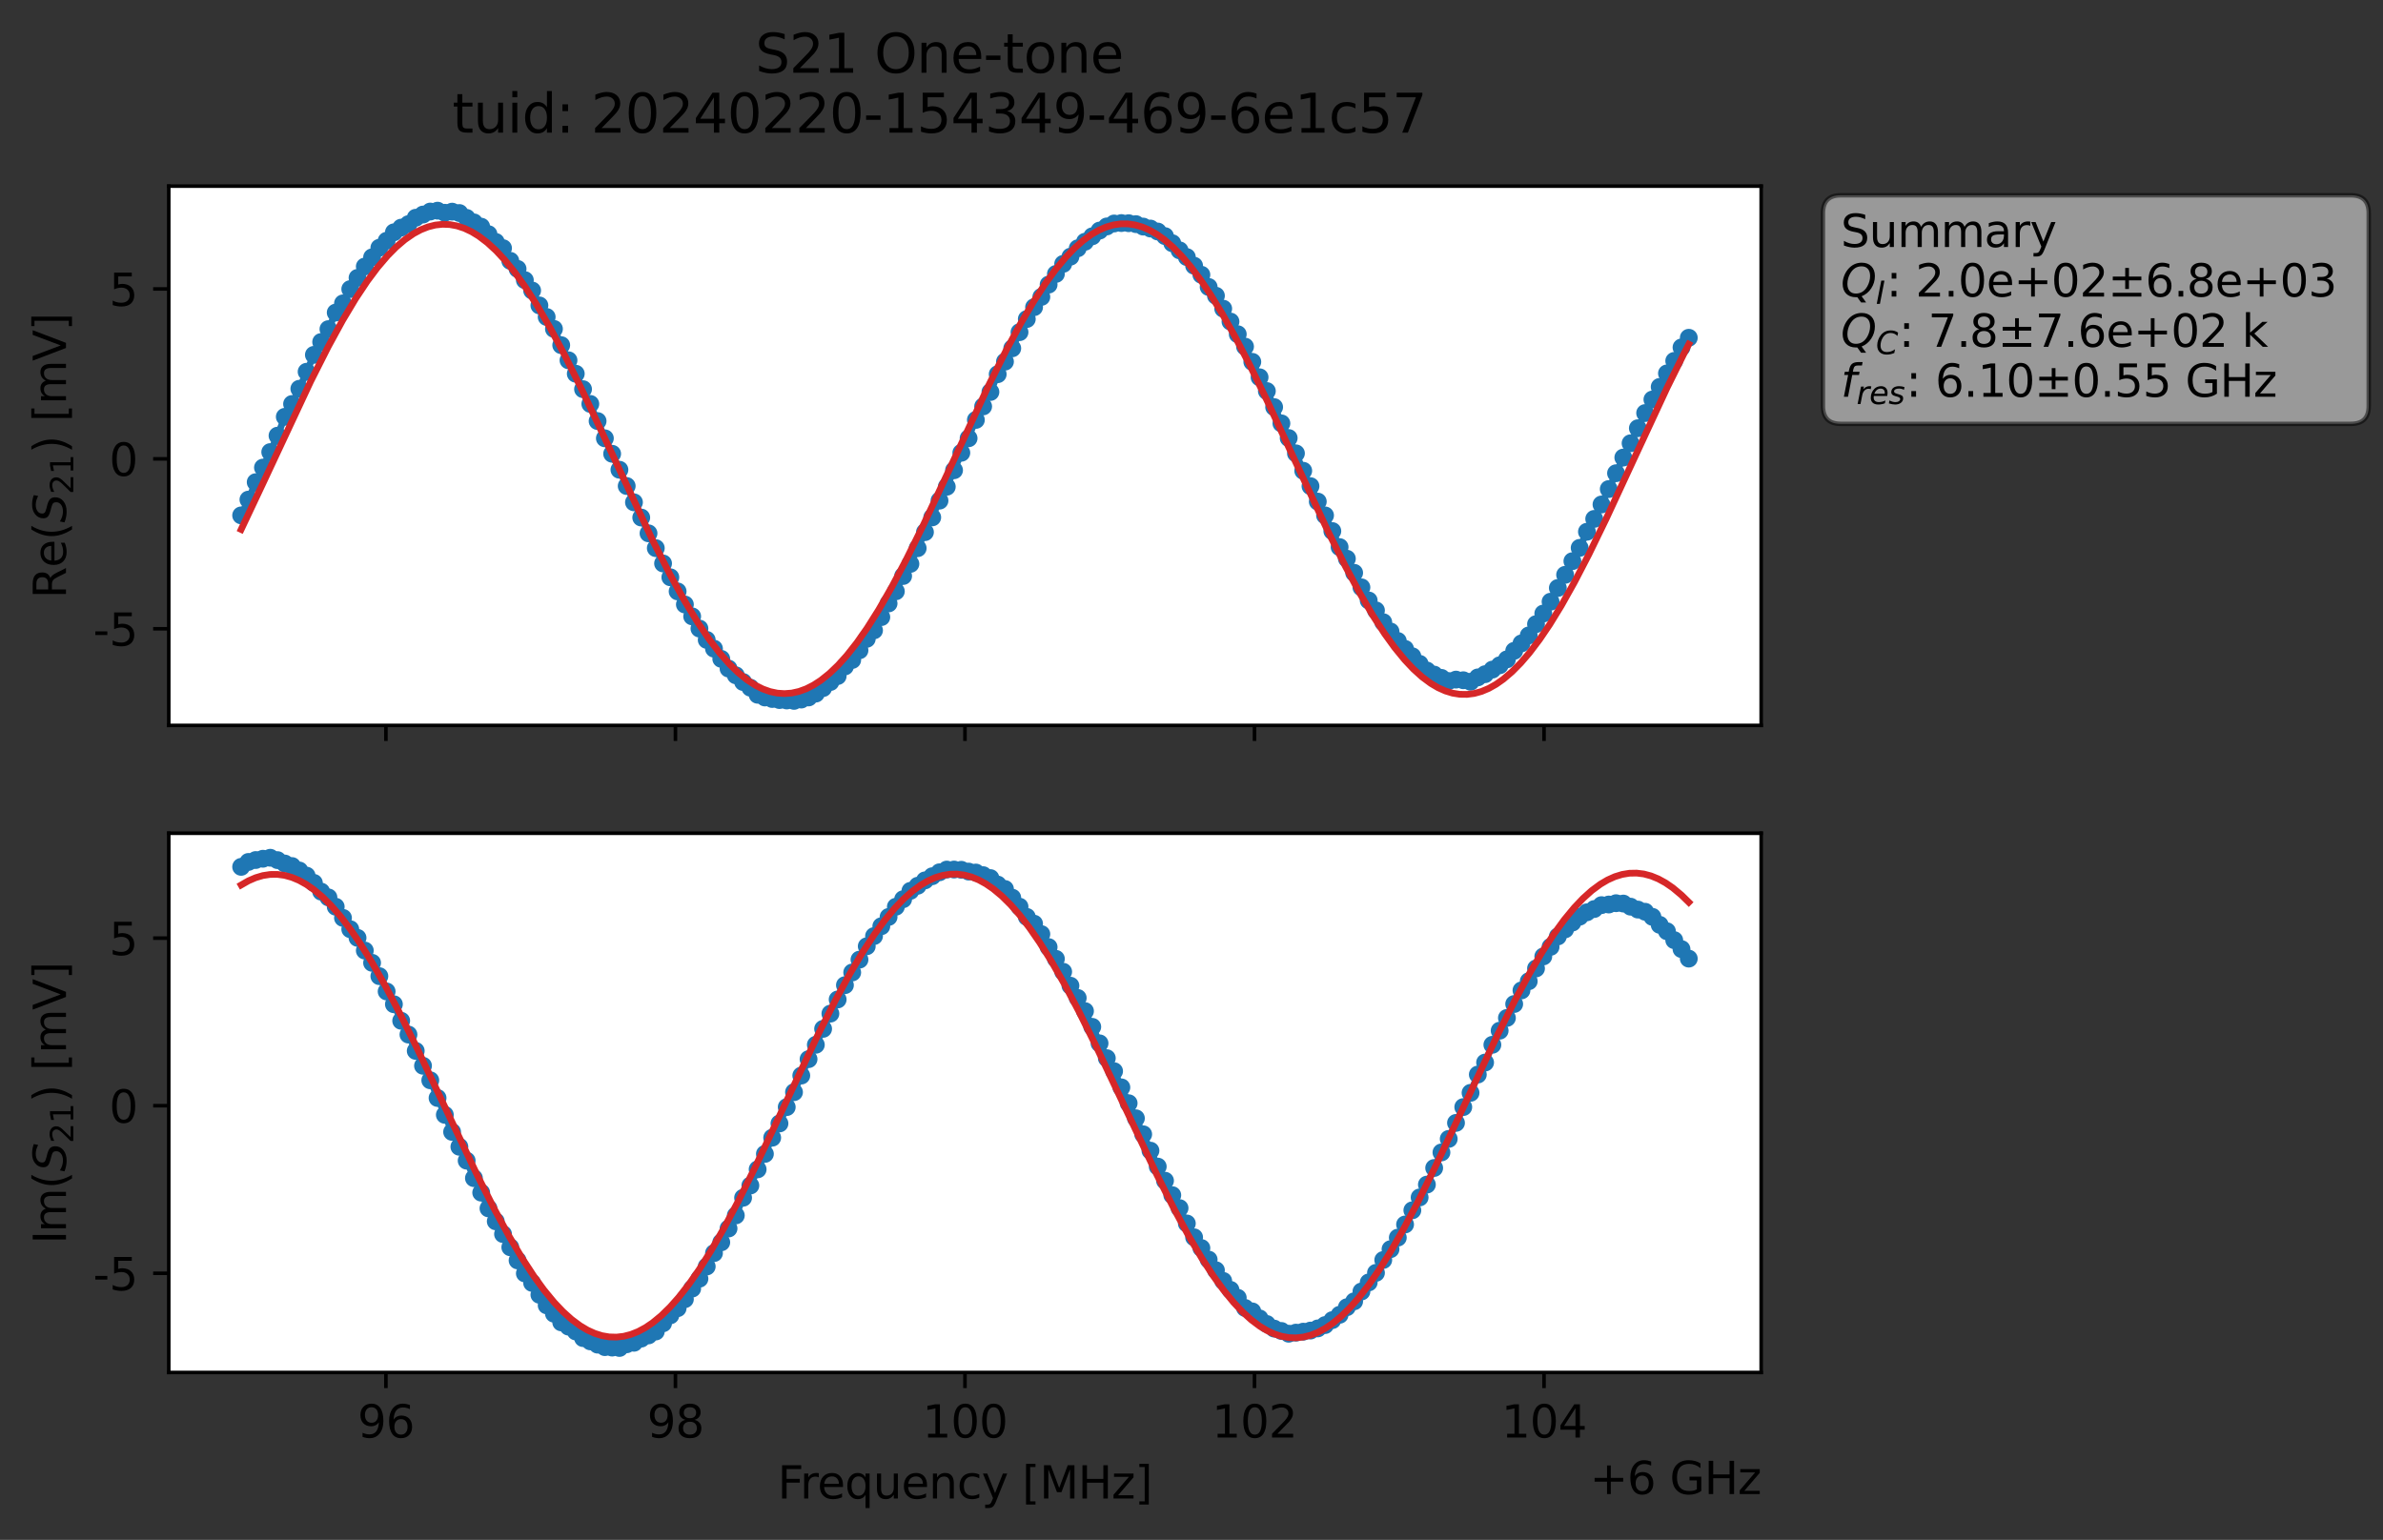 <?xml version="1.0" encoding="utf-8" standalone="no"?>
<!DOCTYPE svg PUBLIC "-//W3C//DTD SVG 1.1//EN"
  "http://www.w3.org/Graphics/SVG/1.1/DTD/svg11.dtd">
<svg xmlns:xlink="http://www.w3.org/1999/xlink" width="534.424pt" height="345.428pt" viewBox="0 0 534.424 345.428" xmlns="http://www.w3.org/2000/svg" version="1.1">
 <rect x="0" y="0" width="534.424" height="345.428" fill="#333333" stroke="none"/>
 <defs>
  <style type="text/css">*{stroke-linejoin: round; stroke-linecap: butt}</style>
 </defs>
 <g id="figure_1">
  <g id="patch_1">
   <path d="M 0 345.428 
L 534.424 345.428 
L 534.424 -0 
L 0 -0 
L 0 345.428 
z
" style="fill: none; opacity: 0"/>
  </g>
  <g id="axes_1">
   <g id="patch_2">
    <path d="M 37.848 162.72 
L 394.968 162.72 
L 394.968 41.76 
L 37.848 41.76 
z
" style="fill: #ffffff"/>
   </g>
   <g id="matplotlib.axis_1">
    <g id="xtick_1">
     <g id="line2d_1">
      <defs>
       <path id="mb02c93bdd6" d="M 0 0 
L 0 3.5 
" style="stroke: #000000; stroke-width: 0.8"/>
      </defs>
      <g>
       <use xlink:href="#mb02c93bdd6" x="86.547" y="162.72" style="stroke: #000000; stroke-width: 0.8"/>
      </g>
     </g>
    </g>
    <g id="xtick_2">
     <g id="line2d_2">
      <g>
       <use xlink:href="#mb02c93bdd6" x="151.478" y="162.72" style="stroke: #000000; stroke-width: 0.8"/>
      </g>
     </g>
    </g>
    <g id="xtick_3">
     <g id="line2d_3">
      <g>
       <use xlink:href="#mb02c93bdd6" x="216.408" y="162.72" style="stroke: #000000; stroke-width: 0.8"/>
      </g>
     </g>
    </g>
    <g id="xtick_4">
     <g id="line2d_4">
      <g>
       <use xlink:href="#mb02c93bdd6" x="281.339" y="162.72" style="stroke: #000000; stroke-width: 0.8"/>
      </g>
     </g>
    </g>
    <g id="xtick_5">
     <g id="line2d_5">
      <g>
       <use xlink:href="#mb02c93bdd6" x="346.27" y="162.72" style="stroke: #000000; stroke-width: 0.8"/>
      </g>
     </g>
    </g>
   </g>
   <g id="matplotlib.axis_2">
    <g id="ytick_1">
     <g id="line2d_6">
      <defs>
       <path id="me01570806c" d="M 0 0 
L -3.5 0 
" style="stroke: #000000; stroke-width: 0.8"/>
      </defs>
      <g>
       <use xlink:href="#me01570806c" x="37.848" y="141.046" style="stroke: #000000; stroke-width: 0.8"/>
      </g>
     </g>
     <g id="text_1">
      <!-- -5 -->
      <g transform="translate(20.878 144.845) scale(0.1 -0.1)">
       <defs>
        <path id="DejaVuSans-2d" d="M 313 2009 
L 1997 2009 
L 1997 1497 
L 313 1497 
L 313 2009 
z
" transform="scale(0.016)"/>
        <path id="DejaVuSans-35" d="M 691 4666 
L 3169 4666 
L 3169 4134 
L 1269 4134 
L 1269 2991 
Q 1406 3038 1543 3061 
Q 1681 3084 1819 3084 
Q 2600 3084 3056 2656 
Q 3513 2228 3513 1497 
Q 3513 744 3044 326 
Q 2575 -91 1722 -91 
Q 1428 -91 1123 -41 
Q 819 9 494 109 
L 494 744 
Q 775 591 1075 516 
Q 1375 441 1709 441 
Q 2250 441 2565 725 
Q 2881 1009 2881 1497 
Q 2881 1984 2565 2268 
Q 2250 2553 1709 2553 
Q 1456 2553 1204 2497 
Q 953 2441 691 2322 
L 691 4666 
z
" transform="scale(0.016)"/>
       </defs>
       <use xlink:href="#DejaVuSans-2d"/>
       <use xlink:href="#DejaVuSans-35" x="36.084"/>
      </g>
     </g>
    </g>
    <g id="ytick_2">
     <g id="line2d_7">
      <g>
       <use xlink:href="#me01570806c" x="37.848" y="102.931" style="stroke: #000000; stroke-width: 0.8"/>
      </g>
     </g>
     <g id="text_2">
      <!-- 0 -->
      <g transform="translate(24.486 106.73) scale(0.1 -0.1)">
       <defs>
        <path id="DejaVuSans-30" d="M 2034 4250 
Q 1547 4250 1301 3770 
Q 1056 3291 1056 2328 
Q 1056 1369 1301 889 
Q 1547 409 2034 409 
Q 2525 409 2770 889 
Q 3016 1369 3016 2328 
Q 3016 3291 2770 3770 
Q 2525 4250 2034 4250 
z
M 2034 4750 
Q 2819 4750 3233 4129 
Q 3647 3509 3647 2328 
Q 3647 1150 3233 529 
Q 2819 -91 2034 -91 
Q 1250 -91 836 529 
Q 422 1150 422 2328 
Q 422 3509 836 4129 
Q 1250 4750 2034 4750 
z
" transform="scale(0.016)"/>
       </defs>
       <use xlink:href="#DejaVuSans-30"/>
      </g>
     </g>
    </g>
    <g id="ytick_3">
     <g id="line2d_8">
      <g>
       <use xlink:href="#me01570806c" x="37.848" y="64.816" style="stroke: #000000; stroke-width: 0.8"/>
      </g>
     </g>
     <g id="text_3">
      <!-- 5 -->
      <g transform="translate(24.486 68.615) scale(0.1 -0.1)">
       <use xlink:href="#DejaVuSans-35"/>
      </g>
     </g>
    </g>
    <g id="text_4">
     <!-- Re$(S_{21})$ [mV] -->
     <g transform="translate(14.798 134.24) rotate(-90) scale(0.1 -0.1)">
      <defs>
       <path id="DejaVuSans-52" d="M 2841 2188 
Q 3044 2119 3236 1894 
Q 3428 1669 3622 1275 
L 4263 0 
L 3584 0 
L 2988 1197 
Q 2756 1666 2539 1819 
Q 2322 1972 1947 1972 
L 1259 1972 
L 1259 0 
L 628 0 
L 628 4666 
L 2053 4666 
Q 2853 4666 3247 4331 
Q 3641 3997 3641 3322 
Q 3641 2881 3436 2590 
Q 3231 2300 2841 2188 
z
M 1259 4147 
L 1259 2491 
L 2053 2491 
Q 2509 2491 2742 2702 
Q 2975 2913 2975 3322 
Q 2975 3731 2742 3939 
Q 2509 4147 2053 4147 
L 1259 4147 
z
" transform="scale(0.016)"/>
       <path id="DejaVuSans-65" d="M 3597 1894 
L 3597 1613 
L 953 1613 
Q 991 1019 1311 708 
Q 1631 397 2203 397 
Q 2534 397 2845 478 
Q 3156 559 3463 722 
L 3463 178 
Q 3153 47 2828 -22 
Q 2503 -91 2169 -91 
Q 1331 -91 842 396 
Q 353 884 353 1716 
Q 353 2575 817 3079 
Q 1281 3584 2069 3584 
Q 2775 3584 3186 3129 
Q 3597 2675 3597 1894 
z
M 3022 2063 
Q 3016 2534 2758 2815 
Q 2500 3097 2075 3097 
Q 1594 3097 1305 2825 
Q 1016 2553 972 2059 
L 3022 2063 
z
" transform="scale(0.016)"/>
       <path id="DejaVuSans-28" d="M 1984 4856 
Q 1566 4138 1362 3434 
Q 1159 2731 1159 2009 
Q 1159 1288 1364 580 
Q 1569 -128 1984 -844 
L 1484 -844 
Q 1016 -109 783 600 
Q 550 1309 550 2009 
Q 550 2706 781 3412 
Q 1013 4119 1484 4856 
L 1984 4856 
z
" transform="scale(0.016)"/>
       <path id="DejaVuSans-Oblique-53" d="M 3859 4513 
L 3738 3897 
Q 3422 4066 3111 4152 
Q 2800 4238 2509 4238 
Q 1944 4238 1609 3991 
Q 1275 3744 1275 3334 
Q 1275 3109 1398 2989 
Q 1522 2869 2034 2731 
L 2413 2638 
Q 3053 2472 3303 2217 
Q 3553 1963 3553 1503 
Q 3553 797 2998 353 
Q 2444 -91 1538 -91 
Q 1166 -91 791 -17 
Q 416 56 38 206 
L 166 856 
Q 513 641 861 531 
Q 1209 422 1556 422 
Q 2147 422 2503 684 
Q 2859 947 2859 1369 
Q 2859 1650 2717 1795 
Q 2575 1941 2106 2059 
L 1728 2156 
Q 1081 2325 845 2545 
Q 609 2766 609 3163 
Q 609 3859 1145 4304 
Q 1681 4750 2541 4750 
Q 2875 4750 3203 4690 
Q 3531 4631 3859 4513 
z
" transform="scale(0.016)"/>
       <path id="DejaVuSans-32" d="M 1228 531 
L 3431 531 
L 3431 0 
L 469 0 
L 469 531 
Q 828 903 1448 1529 
Q 2069 2156 2228 2338 
Q 2531 2678 2651 2914 
Q 2772 3150 2772 3378 
Q 2772 3750 2511 3984 
Q 2250 4219 1831 4219 
Q 1534 4219 1204 4116 
Q 875 4013 500 3803 
L 500 4441 
Q 881 4594 1212 4672 
Q 1544 4750 1819 4750 
Q 2544 4750 2975 4387 
Q 3406 4025 3406 3419 
Q 3406 3131 3298 2873 
Q 3191 2616 2906 2266 
Q 2828 2175 2409 1742 
Q 1991 1309 1228 531 
z
" transform="scale(0.016)"/>
       <path id="DejaVuSans-31" d="M 794 531 
L 1825 531 
L 1825 4091 
L 703 3866 
L 703 4441 
L 1819 4666 
L 2450 4666 
L 2450 531 
L 3481 531 
L 3481 0 
L 794 0 
L 794 531 
z
" transform="scale(0.016)"/>
       <path id="DejaVuSans-29" d="M 513 4856 
L 1013 4856 
Q 1481 4119 1714 3412 
Q 1947 2706 1947 2009 
Q 1947 1309 1714 600 
Q 1481 -109 1013 -844 
L 513 -844 
Q 928 -128 1133 580 
Q 1338 1288 1338 2009 
Q 1338 2731 1133 3434 
Q 928 4138 513 4856 
z
" transform="scale(0.016)"/>
       <path id="DejaVuSans-20" transform="scale(0.016)"/>
       <path id="DejaVuSans-5b" d="M 550 4863 
L 1875 4863 
L 1875 4416 
L 1125 4416 
L 1125 -397 
L 1875 -397 
L 1875 -844 
L 550 -844 
L 550 4863 
z
" transform="scale(0.016)"/>
       <path id="DejaVuSans-6d" d="M 3328 2828 
Q 3544 3216 3844 3400 
Q 4144 3584 4550 3584 
Q 5097 3584 5394 3201 
Q 5691 2819 5691 2113 
L 5691 0 
L 5113 0 
L 5113 2094 
Q 5113 2597 4934 2840 
Q 4756 3084 4391 3084 
Q 3944 3084 3684 2787 
Q 3425 2491 3425 1978 
L 3425 0 
L 2847 0 
L 2847 2094 
Q 2847 2600 2669 2842 
Q 2491 3084 2119 3084 
Q 1678 3084 1418 2786 
Q 1159 2488 1159 1978 
L 1159 0 
L 581 0 
L 581 3500 
L 1159 3500 
L 1159 2956 
Q 1356 3278 1631 3431 
Q 1906 3584 2284 3584 
Q 2666 3584 2933 3390 
Q 3200 3197 3328 2828 
z
" transform="scale(0.016)"/>
       <path id="DejaVuSans-56" d="M 1831 0 
L 50 4666 
L 709 4666 
L 2188 738 
L 3669 4666 
L 4325 4666 
L 2547 0 
L 1831 0 
z
" transform="scale(0.016)"/>
       <path id="DejaVuSans-5d" d="M 1947 4863 
L 1947 -844 
L 622 -844 
L 622 -397 
L 1369 -397 
L 1369 4416 
L 622 4416 
L 622 4863 
L 1947 4863 
z
" transform="scale(0.016)"/>
      </defs>
      <use xlink:href="#DejaVuSans-52" transform="translate(0 0.016)"/>
      <use xlink:href="#DejaVuSans-65" transform="translate(69.482 0.016)"/>
      <use xlink:href="#DejaVuSans-28" transform="translate(131.006 0.016)"/>
      <use xlink:href="#DejaVuSans-Oblique-53" transform="translate(170.02 0.016)"/>
      <use xlink:href="#DejaVuSans-32" transform="translate(233.496 -16.391) scale(0.7)"/>
      <use xlink:href="#DejaVuSans-31" transform="translate(278.032 -16.391) scale(0.7)"/>
      <use xlink:href="#DejaVuSans-29" transform="translate(325.303 0.016)"/>
      <use xlink:href="#DejaVuSans-20" transform="translate(364.316 0.016)"/>
      <use xlink:href="#DejaVuSans-5b" transform="translate(396.104 0.016)"/>
      <use xlink:href="#DejaVuSans-6d" transform="translate(435.117 0.016)"/>
      <use xlink:href="#DejaVuSans-56" transform="translate(532.529 0.016)"/>
      <use xlink:href="#DejaVuSans-5d" transform="translate(600.938 0.016)"/>
     </g>
    </g>
   </g>
   <g id="line2d_9">
    <path d="M 54.081 115.611 
L 55.713 112.074 
L 57.344 108.165 
L 60.607 101.41 
L 62.238 97.73 
L 63.87 93.501 
L 65.501 90.621 
L 67.133 87.207 
L 70.395 79.604 
L 73.658 73.831 
L 75.29 70.119 
L 76.921 68.054 
L 78.553 64.85 
L 81.815 59.784 
L 85.078 55.576 
L 86.71 54.005 
L 88.341 52.115 
L 89.973 51.063 
L 91.604 50.275 
L 93.235 48.844 
L 96.498 47.453 
L 98.13 47.258 
L 99.761 47.727 
L 101.393 47.477 
L 103.024 47.789 
L 106.287 49.887 
L 107.918 50.85 
L 111.181 54.274 
L 112.813 55.668 
L 114.444 58.511 
L 116.076 60.318 
L 119.338 65.169 
L 120.97 68.517 
L 124.233 73.785 
L 127.496 80.822 
L 129.127 83.837 
L 134.021 94.454 
L 135.653 98.325 
L 138.916 105.373 
L 143.81 116.097 
L 147.073 122.958 
L 148.704 126.394 
L 153.598 135.6 
L 158.493 143.541 
L 160.124 145.508 
L 163.387 149.972 
L 166.65 152.989 
L 168.281 154.264 
L 169.913 155.849 
L 171.544 156.461 
L 174.807 157.039 
L 178.07 157.222 
L 179.701 156.925 
L 181.333 156.453 
L 182.964 155.587 
L 186.227 152.99 
L 187.858 151.656 
L 189.49 149.498 
L 191.121 148.047 
L 192.753 145.874 
L 194.384 143.306 
L 196.016 141.399 
L 200.91 132.644 
L 202.541 129.212 
L 204.173 126.493 
L 210.698 112.304 
L 212.33 109.188 
L 218.856 94.196 
L 222.118 87.93 
L 223.75 83.941 
L 227.013 78.135 
L 228.644 74.515 
L 230.276 71.567 
L 231.907 68.913 
L 233.538 66.609 
L 235.17 63.844 
L 238.433 59.193 
L 240.064 57.574 
L 241.696 55.7 
L 243.327 54.23 
L 246.59 51.724 
L 248.221 50.795 
L 249.853 50.134 
L 251.484 50.038 
L 253.116 50.069 
L 254.747 50.276 
L 259.641 51.935 
L 261.273 52.971 
L 266.167 57.673 
L 269.43 61.637 
L 271.061 64.375 
L 272.693 66.342 
L 279.218 77.752 
L 282.481 84.633 
L 284.113 87.725 
L 289.007 98.26 
L 290.638 101.698 
L 292.27 105.605 
L 295.533 112.514 
L 297.164 115.618 
L 300.427 122.724 
L 302.059 125.329 
L 306.953 134.697 
L 308.584 136.924 
L 310.216 139.575 
L 313.479 143.781 
L 316.741 147.219 
L 318.373 148.908 
L 320.004 150.415 
L 321.636 151.327 
L 324.899 152.776 
L 326.53 152.449 
L 328.161 152.59 
L 329.793 152.932 
L 331.424 151.956 
L 333.056 151.234 
L 336.319 149.238 
L 337.95 147.905 
L 339.581 145.995 
L 342.844 142.54 
L 347.739 134.974 
L 354.264 122.897 
L 355.896 119.281 
L 357.527 116.4 
L 360.79 109.705 
L 364.053 102.638 
L 367.316 96.06 
L 368.947 92.657 
L 373.841 83.76 
L 375.473 80.957 
L 377.104 77.929 
L 378.736 75.768 
L 378.736 75.768 
" clip-path="url(#pf87e82fdd9)" style="fill: none; stroke: #1f77b4; stroke-width: 1.5; stroke-linecap: square"/>
    <defs>
     <path id="m29c6173331" d="M 0 1.5 
C 0.398 1.5 0.779 1.342 1.061 1.061 
C 1.342 0.779 1.5 0.398 1.5 0 
C 1.5 -0.398 1.342 -0.779 1.061 -1.061 
C 0.779 -1.342 0.398 -1.5 0 -1.5 
C -0.398 -1.5 -0.779 -1.342 -1.061 -1.061 
C -1.342 -0.779 -1.5 -0.398 -1.5 0 
C -1.5 0.398 -1.342 0.779 -1.061 1.061 
C -0.779 1.342 -0.398 1.5 0 1.5 
z
" style="stroke: #1f77b4"/>
    </defs>
    <g clip-path="url(#pf87e82fdd9)">
     <use xlink:href="#m29c6173331" x="54.081" y="115.611" style="fill: #1f77b4; stroke: #1f77b4"/>
     <use xlink:href="#m29c6173331" x="55.713" y="112.074" style="fill: #1f77b4; stroke: #1f77b4"/>
     <use xlink:href="#m29c6173331" x="57.344" y="108.165" style="fill: #1f77b4; stroke: #1f77b4"/>
     <use xlink:href="#m29c6173331" x="58.975" y="104.888" style="fill: #1f77b4; stroke: #1f77b4"/>
     <use xlink:href="#m29c6173331" x="60.607" y="101.41" style="fill: #1f77b4; stroke: #1f77b4"/>
     <use xlink:href="#m29c6173331" x="62.238" y="97.73" style="fill: #1f77b4; stroke: #1f77b4"/>
     <use xlink:href="#m29c6173331" x="63.87" y="93.501" style="fill: #1f77b4; stroke: #1f77b4"/>
     <use xlink:href="#m29c6173331" x="65.501" y="90.621" style="fill: #1f77b4; stroke: #1f77b4"/>
     <use xlink:href="#m29c6173331" x="67.133" y="87.207" style="fill: #1f77b4; stroke: #1f77b4"/>
     <use xlink:href="#m29c6173331" x="68.764" y="83.392" style="fill: #1f77b4; stroke: #1f77b4"/>
     <use xlink:href="#m29c6173331" x="70.395" y="79.604" style="fill: #1f77b4; stroke: #1f77b4"/>
     <use xlink:href="#m29c6173331" x="72.027" y="76.717" style="fill: #1f77b4; stroke: #1f77b4"/>
     <use xlink:href="#m29c6173331" x="73.658" y="73.831" style="fill: #1f77b4; stroke: #1f77b4"/>
     <use xlink:href="#m29c6173331" x="75.29" y="70.119" style="fill: #1f77b4; stroke: #1f77b4"/>
     <use xlink:href="#m29c6173331" x="76.921" y="68.054" style="fill: #1f77b4; stroke: #1f77b4"/>
     <use xlink:href="#m29c6173331" x="78.553" y="64.85" style="fill: #1f77b4; stroke: #1f77b4"/>
     <use xlink:href="#m29c6173331" x="80.184" y="62.335" style="fill: #1f77b4; stroke: #1f77b4"/>
     <use xlink:href="#m29c6173331" x="81.815" y="59.784" style="fill: #1f77b4; stroke: #1f77b4"/>
     <use xlink:href="#m29c6173331" x="83.447" y="57.727" style="fill: #1f77b4; stroke: #1f77b4"/>
     <use xlink:href="#m29c6173331" x="85.078" y="55.576" style="fill: #1f77b4; stroke: #1f77b4"/>
     <use xlink:href="#m29c6173331" x="86.71" y="54.005" style="fill: #1f77b4; stroke: #1f77b4"/>
     <use xlink:href="#m29c6173331" x="88.341" y="52.115" style="fill: #1f77b4; stroke: #1f77b4"/>
     <use xlink:href="#m29c6173331" x="89.973" y="51.063" style="fill: #1f77b4; stroke: #1f77b4"/>
     <use xlink:href="#m29c6173331" x="91.604" y="50.275" style="fill: #1f77b4; stroke: #1f77b4"/>
     <use xlink:href="#m29c6173331" x="93.235" y="48.844" style="fill: #1f77b4; stroke: #1f77b4"/>
     <use xlink:href="#m29c6173331" x="94.867" y="48.127" style="fill: #1f77b4; stroke: #1f77b4"/>
     <use xlink:href="#m29c6173331" x="96.498" y="47.453" style="fill: #1f77b4; stroke: #1f77b4"/>
     <use xlink:href="#m29c6173331" x="98.13" y="47.258" style="fill: #1f77b4; stroke: #1f77b4"/>
     <use xlink:href="#m29c6173331" x="99.761" y="47.727" style="fill: #1f77b4; stroke: #1f77b4"/>
     <use xlink:href="#m29c6173331" x="101.393" y="47.477" style="fill: #1f77b4; stroke: #1f77b4"/>
     <use xlink:href="#m29c6173331" x="103.024" y="47.789" style="fill: #1f77b4; stroke: #1f77b4"/>
     <use xlink:href="#m29c6173331" x="104.655" y="48.884" style="fill: #1f77b4; stroke: #1f77b4"/>
     <use xlink:href="#m29c6173331" x="106.287" y="49.887" style="fill: #1f77b4; stroke: #1f77b4"/>
     <use xlink:href="#m29c6173331" x="107.918" y="50.85" style="fill: #1f77b4; stroke: #1f77b4"/>
     <use xlink:href="#m29c6173331" x="109.55" y="52.534" style="fill: #1f77b4; stroke: #1f77b4"/>
     <use xlink:href="#m29c6173331" x="111.181" y="54.274" style="fill: #1f77b4; stroke: #1f77b4"/>
     <use xlink:href="#m29c6173331" x="112.813" y="55.668" style="fill: #1f77b4; stroke: #1f77b4"/>
     <use xlink:href="#m29c6173331" x="114.444" y="58.511" style="fill: #1f77b4; stroke: #1f77b4"/>
     <use xlink:href="#m29c6173331" x="116.076" y="60.318" style="fill: #1f77b4; stroke: #1f77b4"/>
     <use xlink:href="#m29c6173331" x="117.707" y="62.842" style="fill: #1f77b4; stroke: #1f77b4"/>
     <use xlink:href="#m29c6173331" x="119.338" y="65.169" style="fill: #1f77b4; stroke: #1f77b4"/>
     <use xlink:href="#m29c6173331" x="120.97" y="68.517" style="fill: #1f77b4; stroke: #1f77b4"/>
     <use xlink:href="#m29c6173331" x="122.601" y="71.108" style="fill: #1f77b4; stroke: #1f77b4"/>
     <use xlink:href="#m29c6173331" x="124.233" y="73.785" style="fill: #1f77b4; stroke: #1f77b4"/>
     <use xlink:href="#m29c6173331" x="125.864" y="77.429" style="fill: #1f77b4; stroke: #1f77b4"/>
     <use xlink:href="#m29c6173331" x="127.496" y="80.822" style="fill: #1f77b4; stroke: #1f77b4"/>
     <use xlink:href="#m29c6173331" x="129.127" y="83.837" style="fill: #1f77b4; stroke: #1f77b4"/>
     <use xlink:href="#m29c6173331" x="130.758" y="87.301" style="fill: #1f77b4; stroke: #1f77b4"/>
     <use xlink:href="#m29c6173331" x="132.39" y="90.612" style="fill: #1f77b4; stroke: #1f77b4"/>
     <use xlink:href="#m29c6173331" x="134.021" y="94.454" style="fill: #1f77b4; stroke: #1f77b4"/>
     <use xlink:href="#m29c6173331" x="135.653" y="98.325" style="fill: #1f77b4; stroke: #1f77b4"/>
     <use xlink:href="#m29c6173331" x="137.284" y="101.792" style="fill: #1f77b4; stroke: #1f77b4"/>
     <use xlink:href="#m29c6173331" x="138.916" y="105.373" style="fill: #1f77b4; stroke: #1f77b4"/>
     <use xlink:href="#m29c6173331" x="140.547" y="109.025" style="fill: #1f77b4; stroke: #1f77b4"/>
     <use xlink:href="#m29c6173331" x="142.178" y="112.683" style="fill: #1f77b4; stroke: #1f77b4"/>
     <use xlink:href="#m29c6173331" x="143.81" y="116.097" style="fill: #1f77b4; stroke: #1f77b4"/>
     <use xlink:href="#m29c6173331" x="145.441" y="119.637" style="fill: #1f77b4; stroke: #1f77b4"/>
     <use xlink:href="#m29c6173331" x="147.073" y="122.958" style="fill: #1f77b4; stroke: #1f77b4"/>
     <use xlink:href="#m29c6173331" x="148.704" y="126.394" style="fill: #1f77b4; stroke: #1f77b4"/>
     <use xlink:href="#m29c6173331" x="150.336" y="129.497" style="fill: #1f77b4; stroke: #1f77b4"/>
     <use xlink:href="#m29c6173331" x="151.967" y="132.663" style="fill: #1f77b4; stroke: #1f77b4"/>
     <use xlink:href="#m29c6173331" x="153.598" y="135.6" style="fill: #1f77b4; stroke: #1f77b4"/>
     <use xlink:href="#m29c6173331" x="155.23" y="138.267" style="fill: #1f77b4; stroke: #1f77b4"/>
     <use xlink:href="#m29c6173331" x="156.861" y="141.002" style="fill: #1f77b4; stroke: #1f77b4"/>
     <use xlink:href="#m29c6173331" x="158.493" y="143.541" style="fill: #1f77b4; stroke: #1f77b4"/>
     <use xlink:href="#m29c6173331" x="160.124" y="145.508" style="fill: #1f77b4; stroke: #1f77b4"/>
     <use xlink:href="#m29c6173331" x="161.756" y="147.795" style="fill: #1f77b4; stroke: #1f77b4"/>
     <use xlink:href="#m29c6173331" x="163.387" y="149.972" style="fill: #1f77b4; stroke: #1f77b4"/>
     <use xlink:href="#m29c6173331" x="165.018" y="151.482" style="fill: #1f77b4; stroke: #1f77b4"/>
     <use xlink:href="#m29c6173331" x="166.65" y="152.989" style="fill: #1f77b4; stroke: #1f77b4"/>
     <use xlink:href="#m29c6173331" x="168.281" y="154.264" style="fill: #1f77b4; stroke: #1f77b4"/>
     <use xlink:href="#m29c6173331" x="169.913" y="155.849" style="fill: #1f77b4; stroke: #1f77b4"/>
     <use xlink:href="#m29c6173331" x="171.544" y="156.461" style="fill: #1f77b4; stroke: #1f77b4"/>
     <use xlink:href="#m29c6173331" x="173.176" y="156.799" style="fill: #1f77b4; stroke: #1f77b4"/>
     <use xlink:href="#m29c6173331" x="174.807" y="157.039" style="fill: #1f77b4; stroke: #1f77b4"/>
     <use xlink:href="#m29c6173331" x="176.438" y="157.129" style="fill: #1f77b4; stroke: #1f77b4"/>
     <use xlink:href="#m29c6173331" x="178.07" y="157.222" style="fill: #1f77b4; stroke: #1f77b4"/>
     <use xlink:href="#m29c6173331" x="179.701" y="156.925" style="fill: #1f77b4; stroke: #1f77b4"/>
     <use xlink:href="#m29c6173331" x="181.333" y="156.453" style="fill: #1f77b4; stroke: #1f77b4"/>
     <use xlink:href="#m29c6173331" x="182.964" y="155.587" style="fill: #1f77b4; stroke: #1f77b4"/>
     <use xlink:href="#m29c6173331" x="184.596" y="154.347" style="fill: #1f77b4; stroke: #1f77b4"/>
     <use xlink:href="#m29c6173331" x="186.227" y="152.99" style="fill: #1f77b4; stroke: #1f77b4"/>
     <use xlink:href="#m29c6173331" x="187.858" y="151.656" style="fill: #1f77b4; stroke: #1f77b4"/>
     <use xlink:href="#m29c6173331" x="189.49" y="149.498" style="fill: #1f77b4; stroke: #1f77b4"/>
     <use xlink:href="#m29c6173331" x="191.121" y="148.047" style="fill: #1f77b4; stroke: #1f77b4"/>
     <use xlink:href="#m29c6173331" x="192.753" y="145.874" style="fill: #1f77b4; stroke: #1f77b4"/>
     <use xlink:href="#m29c6173331" x="194.384" y="143.306" style="fill: #1f77b4; stroke: #1f77b4"/>
     <use xlink:href="#m29c6173331" x="196.016" y="141.399" style="fill: #1f77b4; stroke: #1f77b4"/>
     <use xlink:href="#m29c6173331" x="197.647" y="138.432" style="fill: #1f77b4; stroke: #1f77b4"/>
     <use xlink:href="#m29c6173331" x="199.278" y="135.362" style="fill: #1f77b4; stroke: #1f77b4"/>
     <use xlink:href="#m29c6173331" x="200.91" y="132.644" style="fill: #1f77b4; stroke: #1f77b4"/>
     <use xlink:href="#m29c6173331" x="202.541" y="129.212" style="fill: #1f77b4; stroke: #1f77b4"/>
     <use xlink:href="#m29c6173331" x="204.173" y="126.493" style="fill: #1f77b4; stroke: #1f77b4"/>
     <use xlink:href="#m29c6173331" x="205.804" y="122.969" style="fill: #1f77b4; stroke: #1f77b4"/>
     <use xlink:href="#m29c6173331" x="207.436" y="119.372" style="fill: #1f77b4; stroke: #1f77b4"/>
     <use xlink:href="#m29c6173331" x="209.067" y="116.06" style="fill: #1f77b4; stroke: #1f77b4"/>
     <use xlink:href="#m29c6173331" x="210.698" y="112.304" style="fill: #1f77b4; stroke: #1f77b4"/>
     <use xlink:href="#m29c6173331" x="212.33" y="109.188" style="fill: #1f77b4; stroke: #1f77b4"/>
     <use xlink:href="#m29c6173331" x="213.961" y="105.485" style="fill: #1f77b4; stroke: #1f77b4"/>
     <use xlink:href="#m29c6173331" x="215.593" y="101.566" style="fill: #1f77b4; stroke: #1f77b4"/>
     <use xlink:href="#m29c6173331" x="217.224" y="98.316" style="fill: #1f77b4; stroke: #1f77b4"/>
     <use xlink:href="#m29c6173331" x="218.856" y="94.196" style="fill: #1f77b4; stroke: #1f77b4"/>
     <use xlink:href="#m29c6173331" x="220.487" y="91.169" style="fill: #1f77b4; stroke: #1f77b4"/>
     <use xlink:href="#m29c6173331" x="222.118" y="87.93" style="fill: #1f77b4; stroke: #1f77b4"/>
     <use xlink:href="#m29c6173331" x="223.75" y="83.941" style="fill: #1f77b4; stroke: #1f77b4"/>
     <use xlink:href="#m29c6173331" x="225.381" y="81.123" style="fill: #1f77b4; stroke: #1f77b4"/>
     <use xlink:href="#m29c6173331" x="227.013" y="78.135" style="fill: #1f77b4; stroke: #1f77b4"/>
     <use xlink:href="#m29c6173331" x="228.644" y="74.515" style="fill: #1f77b4; stroke: #1f77b4"/>
     <use xlink:href="#m29c6173331" x="230.276" y="71.567" style="fill: #1f77b4; stroke: #1f77b4"/>
     <use xlink:href="#m29c6173331" x="231.907" y="68.913" style="fill: #1f77b4; stroke: #1f77b4"/>
     <use xlink:href="#m29c6173331" x="233.538" y="66.609" style="fill: #1f77b4; stroke: #1f77b4"/>
     <use xlink:href="#m29c6173331" x="235.17" y="63.844" style="fill: #1f77b4; stroke: #1f77b4"/>
     <use xlink:href="#m29c6173331" x="236.801" y="61.452" style="fill: #1f77b4; stroke: #1f77b4"/>
     <use xlink:href="#m29c6173331" x="238.433" y="59.193" style="fill: #1f77b4; stroke: #1f77b4"/>
     <use xlink:href="#m29c6173331" x="240.064" y="57.574" style="fill: #1f77b4; stroke: #1f77b4"/>
     <use xlink:href="#m29c6173331" x="241.696" y="55.7" style="fill: #1f77b4; stroke: #1f77b4"/>
     <use xlink:href="#m29c6173331" x="243.327" y="54.23" style="fill: #1f77b4; stroke: #1f77b4"/>
     <use xlink:href="#m29c6173331" x="244.958" y="53.004" style="fill: #1f77b4; stroke: #1f77b4"/>
     <use xlink:href="#m29c6173331" x="246.59" y="51.724" style="fill: #1f77b4; stroke: #1f77b4"/>
     <use xlink:href="#m29c6173331" x="248.221" y="50.795" style="fill: #1f77b4; stroke: #1f77b4"/>
     <use xlink:href="#m29c6173331" x="249.853" y="50.134" style="fill: #1f77b4; stroke: #1f77b4"/>
     <use xlink:href="#m29c6173331" x="251.484" y="50.038" style="fill: #1f77b4; stroke: #1f77b4"/>
     <use xlink:href="#m29c6173331" x="253.116" y="50.069" style="fill: #1f77b4; stroke: #1f77b4"/>
     <use xlink:href="#m29c6173331" x="254.747" y="50.276" style="fill: #1f77b4; stroke: #1f77b4"/>
     <use xlink:href="#m29c6173331" x="256.378" y="50.828" style="fill: #1f77b4; stroke: #1f77b4"/>
     <use xlink:href="#m29c6173331" x="258.01" y="51.267" style="fill: #1f77b4; stroke: #1f77b4"/>
     <use xlink:href="#m29c6173331" x="259.641" y="51.935" style="fill: #1f77b4; stroke: #1f77b4"/>
     <use xlink:href="#m29c6173331" x="261.273" y="52.971" style="fill: #1f77b4; stroke: #1f77b4"/>
     <use xlink:href="#m29c6173331" x="262.904" y="54.561" style="fill: #1f77b4; stroke: #1f77b4"/>
     <use xlink:href="#m29c6173331" x="264.536" y="56.159" style="fill: #1f77b4; stroke: #1f77b4"/>
     <use xlink:href="#m29c6173331" x="266.167" y="57.673" style="fill: #1f77b4; stroke: #1f77b4"/>
     <use xlink:href="#m29c6173331" x="267.798" y="59.605" style="fill: #1f77b4; stroke: #1f77b4"/>
     <use xlink:href="#m29c6173331" x="269.43" y="61.637" style="fill: #1f77b4; stroke: #1f77b4"/>
     <use xlink:href="#m29c6173331" x="271.061" y="64.375" style="fill: #1f77b4; stroke: #1f77b4"/>
     <use xlink:href="#m29c6173331" x="272.693" y="66.342" style="fill: #1f77b4; stroke: #1f77b4"/>
     <use xlink:href="#m29c6173331" x="274.324" y="69.246" style="fill: #1f77b4; stroke: #1f77b4"/>
     <use xlink:href="#m29c6173331" x="275.956" y="72.136" style="fill: #1f77b4; stroke: #1f77b4"/>
     <use xlink:href="#m29c6173331" x="277.587" y="74.973" style="fill: #1f77b4; stroke: #1f77b4"/>
     <use xlink:href="#m29c6173331" x="279.218" y="77.752" style="fill: #1f77b4; stroke: #1f77b4"/>
     <use xlink:href="#m29c6173331" x="280.85" y="81.169" style="fill: #1f77b4; stroke: #1f77b4"/>
     <use xlink:href="#m29c6173331" x="282.481" y="84.633" style="fill: #1f77b4; stroke: #1f77b4"/>
     <use xlink:href="#m29c6173331" x="284.113" y="87.725" style="fill: #1f77b4; stroke: #1f77b4"/>
     <use xlink:href="#m29c6173331" x="285.744" y="91.32" style="fill: #1f77b4; stroke: #1f77b4"/>
     <use xlink:href="#m29c6173331" x="287.376" y="94.974" style="fill: #1f77b4; stroke: #1f77b4"/>
     <use xlink:href="#m29c6173331" x="289.007" y="98.26" style="fill: #1f77b4; stroke: #1f77b4"/>
     <use xlink:href="#m29c6173331" x="290.638" y="101.698" style="fill: #1f77b4; stroke: #1f77b4"/>
     <use xlink:href="#m29c6173331" x="292.27" y="105.605" style="fill: #1f77b4; stroke: #1f77b4"/>
     <use xlink:href="#m29c6173331" x="293.901" y="109.058" style="fill: #1f77b4; stroke: #1f77b4"/>
     <use xlink:href="#m29c6173331" x="295.533" y="112.514" style="fill: #1f77b4; stroke: #1f77b4"/>
     <use xlink:href="#m29c6173331" x="297.164" y="115.618" style="fill: #1f77b4; stroke: #1f77b4"/>
     <use xlink:href="#m29c6173331" x="298.796" y="119.13" style="fill: #1f77b4; stroke: #1f77b4"/>
     <use xlink:href="#m29c6173331" x="300.427" y="122.724" style="fill: #1f77b4; stroke: #1f77b4"/>
     <use xlink:href="#m29c6173331" x="302.059" y="125.329" style="fill: #1f77b4; stroke: #1f77b4"/>
     <use xlink:href="#m29c6173331" x="303.69" y="128.494" style="fill: #1f77b4; stroke: #1f77b4"/>
     <use xlink:href="#m29c6173331" x="305.321" y="131.753" style="fill: #1f77b4; stroke: #1f77b4"/>
     <use xlink:href="#m29c6173331" x="306.953" y="134.697" style="fill: #1f77b4; stroke: #1f77b4"/>
     <use xlink:href="#m29c6173331" x="308.584" y="136.924" style="fill: #1f77b4; stroke: #1f77b4"/>
     <use xlink:href="#m29c6173331" x="310.216" y="139.575" style="fill: #1f77b4; stroke: #1f77b4"/>
     <use xlink:href="#m29c6173331" x="311.847" y="141.656" style="fill: #1f77b4; stroke: #1f77b4"/>
     <use xlink:href="#m29c6173331" x="313.479" y="143.781" style="fill: #1f77b4; stroke: #1f77b4"/>
     <use xlink:href="#m29c6173331" x="315.11" y="145.565" style="fill: #1f77b4; stroke: #1f77b4"/>
     <use xlink:href="#m29c6173331" x="316.741" y="147.219" style="fill: #1f77b4; stroke: #1f77b4"/>
     <use xlink:href="#m29c6173331" x="318.373" y="148.908" style="fill: #1f77b4; stroke: #1f77b4"/>
     <use xlink:href="#m29c6173331" x="320.004" y="150.415" style="fill: #1f77b4; stroke: #1f77b4"/>
     <use xlink:href="#m29c6173331" x="321.636" y="151.327" style="fill: #1f77b4; stroke: #1f77b4"/>
     <use xlink:href="#m29c6173331" x="323.267" y="152.066" style="fill: #1f77b4; stroke: #1f77b4"/>
     <use xlink:href="#m29c6173331" x="324.899" y="152.776" style="fill: #1f77b4; stroke: #1f77b4"/>
     <use xlink:href="#m29c6173331" x="326.53" y="152.449" style="fill: #1f77b4; stroke: #1f77b4"/>
     <use xlink:href="#m29c6173331" x="328.161" y="152.59" style="fill: #1f77b4; stroke: #1f77b4"/>
     <use xlink:href="#m29c6173331" x="329.793" y="152.932" style="fill: #1f77b4; stroke: #1f77b4"/>
     <use xlink:href="#m29c6173331" x="331.424" y="151.956" style="fill: #1f77b4; stroke: #1f77b4"/>
     <use xlink:href="#m29c6173331" x="333.056" y="151.234" style="fill: #1f77b4; stroke: #1f77b4"/>
     <use xlink:href="#m29c6173331" x="334.687" y="150.206" style="fill: #1f77b4; stroke: #1f77b4"/>
     <use xlink:href="#m29c6173331" x="336.319" y="149.238" style="fill: #1f77b4; stroke: #1f77b4"/>
     <use xlink:href="#m29c6173331" x="337.95" y="147.905" style="fill: #1f77b4; stroke: #1f77b4"/>
     <use xlink:href="#m29c6173331" x="339.581" y="145.995" style="fill: #1f77b4; stroke: #1f77b4"/>
     <use xlink:href="#m29c6173331" x="341.213" y="144.324" style="fill: #1f77b4; stroke: #1f77b4"/>
     <use xlink:href="#m29c6173331" x="342.844" y="142.54" style="fill: #1f77b4; stroke: #1f77b4"/>
     <use xlink:href="#m29c6173331" x="344.476" y="140.01" style="fill: #1f77b4; stroke: #1f77b4"/>
     <use xlink:href="#m29c6173331" x="346.107" y="137.628" style="fill: #1f77b4; stroke: #1f77b4"/>
     <use xlink:href="#m29c6173331" x="347.739" y="134.974" style="fill: #1f77b4; stroke: #1f77b4"/>
     <use xlink:href="#m29c6173331" x="349.37" y="131.899" style="fill: #1f77b4; stroke: #1f77b4"/>
     <use xlink:href="#m29c6173331" x="351.001" y="128.946" style="fill: #1f77b4; stroke: #1f77b4"/>
     <use xlink:href="#m29c6173331" x="352.633" y="125.881" style="fill: #1f77b4; stroke: #1f77b4"/>
     <use xlink:href="#m29c6173331" x="354.264" y="122.897" style="fill: #1f77b4; stroke: #1f77b4"/>
     <use xlink:href="#m29c6173331" x="355.896" y="119.281" style="fill: #1f77b4; stroke: #1f77b4"/>
     <use xlink:href="#m29c6173331" x="357.527" y="116.4" style="fill: #1f77b4; stroke: #1f77b4"/>
     <use xlink:href="#m29c6173331" x="359.159" y="113.164" style="fill: #1f77b4; stroke: #1f77b4"/>
     <use xlink:href="#m29c6173331" x="360.79" y="109.705" style="fill: #1f77b4; stroke: #1f77b4"/>
     <use xlink:href="#m29c6173331" x="362.421" y="106.153" style="fill: #1f77b4; stroke: #1f77b4"/>
     <use xlink:href="#m29c6173331" x="364.053" y="102.638" style="fill: #1f77b4; stroke: #1f77b4"/>
     <use xlink:href="#m29c6173331" x="365.684" y="99.432" style="fill: #1f77b4; stroke: #1f77b4"/>
     <use xlink:href="#m29c6173331" x="367.316" y="96.06" style="fill: #1f77b4; stroke: #1f77b4"/>
     <use xlink:href="#m29c6173331" x="368.947" y="92.657" style="fill: #1f77b4; stroke: #1f77b4"/>
     <use xlink:href="#m29c6173331" x="370.579" y="89.621" style="fill: #1f77b4; stroke: #1f77b4"/>
     <use xlink:href="#m29c6173331" x="372.21" y="86.792" style="fill: #1f77b4; stroke: #1f77b4"/>
     <use xlink:href="#m29c6173331" x="373.841" y="83.76" style="fill: #1f77b4; stroke: #1f77b4"/>
     <use xlink:href="#m29c6173331" x="375.473" y="80.957" style="fill: #1f77b4; stroke: #1f77b4"/>
     <use xlink:href="#m29c6173331" x="377.104" y="77.929" style="fill: #1f77b4; stroke: #1f77b4"/>
     <use xlink:href="#m29c6173331" x="378.736" y="75.768" style="fill: #1f77b4; stroke: #1f77b4"/>
    </g>
   </g>
   <g id="line2d_10">
    <path d="M 54.081 118.77 
L 58.956 108.438 
L 69.68 85.529 
L 73.58 77.808 
L 76.83 71.86 
L 79.755 66.98 
L 82.354 63.078 
L 84.629 60.037 
L 86.904 57.372 
L 88.854 55.406 
L 90.804 53.745 
L 92.754 52.403 
L 94.379 51.532 
L 96.004 50.892 
L 97.628 50.485 
L 99.253 50.313 
L 100.878 50.376 
L 102.503 50.675 
L 104.128 51.208 
L 105.753 51.972 
L 107.378 52.965 
L 109.328 54.451 
L 111.278 56.25 
L 113.227 58.351 
L 115.502 61.163 
L 117.777 64.342 
L 120.377 68.388 
L 123.302 73.411 
L 126.552 79.491 
L 130.126 86.659 
L 135.001 96.97 
L 146.375 121.233 
L 150.275 128.894 
L 153.525 134.775 
L 156.45 139.585 
L 159.05 143.416 
L 161.324 146.389 
L 163.599 148.98 
L 165.549 150.881 
L 167.499 152.472 
L 169.449 153.744 
L 171.074 154.554 
L 172.699 155.133 
L 174.324 155.478 
L 175.948 155.587 
L 177.573 155.461 
L 179.198 155.099 
L 180.823 154.504 
L 182.448 153.677 
L 184.073 152.623 
L 186.023 151.064 
L 187.973 149.195 
L 189.923 147.028 
L 192.197 144.14 
L 194.472 140.891 
L 197.072 136.77 
L 199.997 131.673 
L 203.247 125.523 
L 207.147 117.618 
L 212.346 106.524 
L 221.771 86.347 
L 225.67 78.554 
L 228.92 72.53 
L 231.845 67.57 
L 234.445 63.59 
L 236.72 60.475 
L 238.995 57.733 
L 240.944 55.698 
L 242.894 53.967 
L 244.844 52.552 
L 246.469 51.62 
L 248.094 50.919 
L 249.719 50.45 
L 251.344 50.217 
L 252.969 50.221 
L 254.594 50.46 
L 256.218 50.935 
L 257.843 51.643 
L 259.468 52.58 
L 261.093 53.744 
L 263.043 55.431 
L 264.993 57.425 
L 266.943 59.713 
L 269.218 62.734 
L 271.492 66.108 
L 274.092 70.36 
L 277.017 75.587 
L 280.267 81.859 
L 284.167 89.874 
L 290.016 102.465 
L 297.816 119.175 
L 301.716 127.011 
L 304.965 133.077 
L 307.89 138.078 
L 310.49 142.097 
L 312.765 145.248 
L 315.04 148.027 
L 316.99 150.095 
L 318.939 151.858 
L 320.889 153.306 
L 322.514 154.265 
L 324.139 154.993 
L 325.764 155.488 
L 327.389 155.747 
L 329.014 155.769 
L 330.639 155.555 
L 332.264 155.104 
L 333.889 154.419 
L 335.513 153.503 
L 337.138 152.36 
L 339.088 150.696 
L 341.038 148.723 
L 342.988 146.455 
L 345.263 143.453 
L 347.538 140.095 
L 350.138 135.859 
L 353.062 130.643 
L 356.312 124.377 
L 360.212 116.36 
L 366.062 103.747 
L 373.861 86.977 
L 377.761 79.099 
L 378.736 77.218 
L 378.736 77.218 
" clip-path="url(#pf87e82fdd9)" style="fill: none; stroke: #d62728; stroke-width: 1.5; stroke-linecap: square"/>
   </g>
   <g id="patch_3">
    <path d="M 37.848 162.72 
L 37.848 41.76 
" style="fill: none; stroke: #000000; stroke-width: 0.8; stroke-linejoin: miter; stroke-linecap: square"/>
   </g>
   <g id="patch_4">
    <path d="M 394.968 162.72 
L 394.968 41.76 
" style="fill: none; stroke: #000000; stroke-width: 0.8; stroke-linejoin: miter; stroke-linecap: square"/>
   </g>
   <g id="patch_5">
    <path d="M 37.848 162.72 
L 394.968 162.72 
" style="fill: none; stroke: #000000; stroke-width: 0.8; stroke-linejoin: miter; stroke-linecap: square"/>
   </g>
   <g id="patch_6">
    <path d="M 37.848 41.76 
L 394.968 41.76 
" style="fill: none; stroke: #000000; stroke-width: 0.8; stroke-linejoin: miter; stroke-linecap: square"/>
   </g>
   <g id="text_5">
    <g id="patch_7">
     <path d="M 412.824 95.08 
L 527.224 95.08 
Q 531.224 95.08 531.224 91.08 
L 531.224 47.808 
Q 531.224 43.808 527.224 43.808 
L 412.824 43.808 
Q 408.824 43.808 408.824 47.808 
L 408.824 91.08 
Q 408.824 95.08 412.824 95.08 
z
" style="fill: #ffffff; opacity: 0.5; stroke: #000000; stroke-linejoin: miter"/>
    </g>
    <!-- Summary -->
    <g transform="translate(412.824 55.406) scale(0.1 -0.1)">
     <defs>
      <path id="DejaVuSans-53" d="M 3425 4513 
L 3425 3897 
Q 3066 4069 2747 4153 
Q 2428 4238 2131 4238 
Q 1616 4238 1336 4038 
Q 1056 3838 1056 3469 
Q 1056 3159 1242 3001 
Q 1428 2844 1947 2747 
L 2328 2669 
Q 3034 2534 3370 2195 
Q 3706 1856 3706 1288 
Q 3706 609 3251 259 
Q 2797 -91 1919 -91 
Q 1588 -91 1214 -16 
Q 841 59 441 206 
L 441 856 
Q 825 641 1194 531 
Q 1563 422 1919 422 
Q 2459 422 2753 634 
Q 3047 847 3047 1241 
Q 3047 1584 2836 1778 
Q 2625 1972 2144 2069 
L 1759 2144 
Q 1053 2284 737 2584 
Q 422 2884 422 3419 
Q 422 4038 858 4394 
Q 1294 4750 2059 4750 
Q 2388 4750 2728 4690 
Q 3069 4631 3425 4513 
z
" transform="scale(0.016)"/>
      <path id="DejaVuSans-75" d="M 544 1381 
L 544 3500 
L 1119 3500 
L 1119 1403 
Q 1119 906 1312 657 
Q 1506 409 1894 409 
Q 2359 409 2629 706 
Q 2900 1003 2900 1516 
L 2900 3500 
L 3475 3500 
L 3475 0 
L 2900 0 
L 2900 538 
Q 2691 219 2414 64 
Q 2138 -91 1772 -91 
Q 1169 -91 856 284 
Q 544 659 544 1381 
z
M 1991 3584 
L 1991 3584 
z
" transform="scale(0.016)"/>
      <path id="DejaVuSans-61" d="M 2194 1759 
Q 1497 1759 1228 1600 
Q 959 1441 959 1056 
Q 959 750 1161 570 
Q 1363 391 1709 391 
Q 2188 391 2477 730 
Q 2766 1069 2766 1631 
L 2766 1759 
L 2194 1759 
z
M 3341 1997 
L 3341 0 
L 2766 0 
L 2766 531 
Q 2569 213 2275 61 
Q 1981 -91 1556 -91 
Q 1019 -91 701 211 
Q 384 513 384 1019 
Q 384 1609 779 1909 
Q 1175 2209 1959 2209 
L 2766 2209 
L 2766 2266 
Q 2766 2663 2505 2880 
Q 2244 3097 1772 3097 
Q 1472 3097 1187 3025 
Q 903 2953 641 2809 
L 641 3341 
Q 956 3463 1253 3523 
Q 1550 3584 1831 3584 
Q 2591 3584 2966 3190 
Q 3341 2797 3341 1997 
z
" transform="scale(0.016)"/>
      <path id="DejaVuSans-72" d="M 2631 2963 
Q 2534 3019 2420 3045 
Q 2306 3072 2169 3072 
Q 1681 3072 1420 2755 
Q 1159 2438 1159 1844 
L 1159 0 
L 581 0 
L 581 3500 
L 1159 3500 
L 1159 2956 
Q 1341 3275 1631 3429 
Q 1922 3584 2338 3584 
Q 2397 3584 2469 3576 
Q 2541 3569 2628 3553 
L 2631 2963 
z
" transform="scale(0.016)"/>
      <path id="DejaVuSans-79" d="M 2059 -325 
Q 1816 -950 1584 -1140 
Q 1353 -1331 966 -1331 
L 506 -1331 
L 506 -850 
L 844 -850 
Q 1081 -850 1212 -737 
Q 1344 -625 1503 -206 
L 1606 56 
L 191 3500 
L 800 3500 
L 1894 763 
L 2988 3500 
L 3597 3500 
L 2059 -325 
z
" transform="scale(0.016)"/>
     </defs>
     <use xlink:href="#DejaVuSans-53"/>
     <use xlink:href="#DejaVuSans-75" x="63.477"/>
     <use xlink:href="#DejaVuSans-6d" x="126.855"/>
     <use xlink:href="#DejaVuSans-6d" x="224.268"/>
     <use xlink:href="#DejaVuSans-61" x="321.68"/>
     <use xlink:href="#DejaVuSans-72" x="382.959"/>
     <use xlink:href="#DejaVuSans-79" x="424.072"/>
    </g>
    <!-- $Q_I$: 2.0e+02$\pm$6.8e+03  -->
    <g transform="translate(412.824 66.604) scale(0.1 -0.1)">
     <defs>
      <path id="DejaVuSans-Oblique-51" d="M 2309 -84 
Q 2275 -88 2237 -89 
Q 2200 -91 2125 -91 
Q 1250 -91 756 411 
Q 263 913 263 1797 
Q 263 2319 452 2844 
Q 641 3369 978 3788 
Q 1369 4269 1858 4509 
Q 2347 4750 2938 4750 
Q 3794 4750 4287 4245 
Q 4781 3741 4781 2869 
Q 4781 1928 4265 1147 
Q 3750 366 2919 44 
L 3553 -825 
L 2847 -825 
L 2309 -84 
z
M 2919 4238 
Q 2400 4238 2003 3986 
Q 1606 3734 1313 3219 
Q 1125 2891 1026 2522 
Q 928 2153 928 1778 
Q 928 1128 1239 775 
Q 1550 422 2119 422 
Q 2631 422 3032 676 
Q 3434 931 3719 1434 
Q 3909 1772 4009 2142 
Q 4109 2513 4109 2881 
Q 4109 3528 3796 3883 
Q 3484 4238 2919 4238 
z
" transform="scale(0.016)"/>
      <path id="DejaVuSans-Oblique-49" d="M 1081 4666 
L 1716 4666 
L 806 0 
L 172 0 
L 1081 4666 
z
" transform="scale(0.016)"/>
      <path id="DejaVuSans-3a" d="M 750 794 
L 1409 794 
L 1409 0 
L 750 0 
L 750 794 
z
M 750 3309 
L 1409 3309 
L 1409 2516 
L 750 2516 
L 750 3309 
z
" transform="scale(0.016)"/>
      <path id="DejaVuSans-2e" d="M 684 794 
L 1344 794 
L 1344 0 
L 684 0 
L 684 794 
z
" transform="scale(0.016)"/>
      <path id="DejaVuSans-2b" d="M 2944 4013 
L 2944 2272 
L 4684 2272 
L 4684 1741 
L 2944 1741 
L 2944 0 
L 2419 0 
L 2419 1741 
L 678 1741 
L 678 2272 
L 2419 2272 
L 2419 4013 
L 2944 4013 
z
" transform="scale(0.016)"/>
      <path id="DejaVuSans-b1" d="M 2944 4013 
L 2944 2803 
L 4684 2803 
L 4684 2272 
L 2944 2272 
L 2944 1063 
L 2419 1063 
L 2419 2272 
L 678 2272 
L 678 2803 
L 2419 2803 
L 2419 4013 
L 2944 4013 
z
M 678 531 
L 4684 531 
L 4684 0 
L 678 0 
L 678 531 
z
" transform="scale(0.016)"/>
      <path id="DejaVuSans-36" d="M 2113 2584 
Q 1688 2584 1439 2293 
Q 1191 2003 1191 1497 
Q 1191 994 1439 701 
Q 1688 409 2113 409 
Q 2538 409 2786 701 
Q 3034 994 3034 1497 
Q 3034 2003 2786 2293 
Q 2538 2584 2113 2584 
z
M 3366 4563 
L 3366 3988 
Q 3128 4100 2886 4159 
Q 2644 4219 2406 4219 
Q 1781 4219 1451 3797 
Q 1122 3375 1075 2522 
Q 1259 2794 1537 2939 
Q 1816 3084 2150 3084 
Q 2853 3084 3261 2657 
Q 3669 2231 3669 1497 
Q 3669 778 3244 343 
Q 2819 -91 2113 -91 
Q 1303 -91 875 529 
Q 447 1150 447 2328 
Q 447 3434 972 4092 
Q 1497 4750 2381 4750 
Q 2619 4750 2861 4703 
Q 3103 4656 3366 4563 
z
" transform="scale(0.016)"/>
      <path id="DejaVuSans-38" d="M 2034 2216 
Q 1584 2216 1326 1975 
Q 1069 1734 1069 1313 
Q 1069 891 1326 650 
Q 1584 409 2034 409 
Q 2484 409 2743 651 
Q 3003 894 3003 1313 
Q 3003 1734 2745 1975 
Q 2488 2216 2034 2216 
z
M 1403 2484 
Q 997 2584 770 2862 
Q 544 3141 544 3541 
Q 544 4100 942 4425 
Q 1341 4750 2034 4750 
Q 2731 4750 3128 4425 
Q 3525 4100 3525 3541 
Q 3525 3141 3298 2862 
Q 3072 2584 2669 2484 
Q 3125 2378 3379 2068 
Q 3634 1759 3634 1313 
Q 3634 634 3220 271 
Q 2806 -91 2034 -91 
Q 1263 -91 848 271 
Q 434 634 434 1313 
Q 434 1759 690 2068 
Q 947 2378 1403 2484 
z
M 1172 3481 
Q 1172 3119 1398 2916 
Q 1625 2713 2034 2713 
Q 2441 2713 2670 2916 
Q 2900 3119 2900 3481 
Q 2900 3844 2670 4047 
Q 2441 4250 2034 4250 
Q 1625 4250 1398 4047 
Q 1172 3844 1172 3481 
z
" transform="scale(0.016)"/>
      <path id="DejaVuSans-33" d="M 2597 2516 
Q 3050 2419 3304 2112 
Q 3559 1806 3559 1356 
Q 3559 666 3084 287 
Q 2609 -91 1734 -91 
Q 1441 -91 1130 -33 
Q 819 25 488 141 
L 488 750 
Q 750 597 1062 519 
Q 1375 441 1716 441 
Q 2309 441 2620 675 
Q 2931 909 2931 1356 
Q 2931 1769 2642 2001 
Q 2353 2234 1838 2234 
L 1294 2234 
L 1294 2753 
L 1863 2753 
Q 2328 2753 2575 2939 
Q 2822 3125 2822 3475 
Q 2822 3834 2567 4026 
Q 2313 4219 1838 4219 
Q 1578 4219 1281 4162 
Q 984 4106 628 3988 
L 628 4550 
Q 988 4650 1302 4700 
Q 1616 4750 1894 4750 
Q 2613 4750 3031 4423 
Q 3450 4097 3450 3541 
Q 3450 3153 3228 2886 
Q 3006 2619 2597 2516 
z
" transform="scale(0.016)"/>
     </defs>
     <use xlink:href="#DejaVuSans-Oblique-51" transform="translate(0 0.781)"/>
     <use xlink:href="#DejaVuSans-Oblique-49" transform="translate(78.711 -15.625) scale(0.7)"/>
     <use xlink:href="#DejaVuSans-3a" transform="translate(102.09 0.781)"/>
     <use xlink:href="#DejaVuSans-20" transform="translate(135.781 0.781)"/>
     <use xlink:href="#DejaVuSans-32" transform="translate(167.568 0.781)"/>
     <use xlink:href="#DejaVuSans-2e" transform="translate(231.191 0.781)"/>
     <use xlink:href="#DejaVuSans-30" transform="translate(262.979 0.781)"/>
     <use xlink:href="#DejaVuSans-65" transform="translate(326.602 0.781)"/>
     <use xlink:href="#DejaVuSans-2b" transform="translate(388.125 0.781)"/>
     <use xlink:href="#DejaVuSans-30" transform="translate(471.914 0.781)"/>
     <use xlink:href="#DejaVuSans-32" transform="translate(535.537 0.781)"/>
     <use xlink:href="#DejaVuSans-b1" transform="translate(599.16 0.781)"/>
     <use xlink:href="#DejaVuSans-36" transform="translate(682.949 0.781)"/>
     <use xlink:href="#DejaVuSans-2e" transform="translate(746.572 0.781)"/>
     <use xlink:href="#DejaVuSans-38" transform="translate(775.734 0.781)"/>
     <use xlink:href="#DejaVuSans-65" transform="translate(839.357 0.781)"/>
     <use xlink:href="#DejaVuSans-2b" transform="translate(900.881 0.781)"/>
     <use xlink:href="#DejaVuSans-30" transform="translate(984.67 0.781)"/>
     <use xlink:href="#DejaVuSans-33" transform="translate(1048.293 0.781)"/>
     <use xlink:href="#DejaVuSans-20" transform="translate(1111.916 0.781)"/>
    </g>
    <!-- $Q_C$: 7.8$\pm$7.6e+02 k -->
    <g transform="translate(412.824 77.802) scale(0.1 -0.1)">
     <defs>
      <path id="DejaVuSans-Oblique-43" d="M 4447 4306 
L 4319 3641 
Q 4019 3944 3683 4091 
Q 3347 4238 2956 4238 
Q 2422 4238 2017 3981 
Q 1613 3725 1319 3200 
Q 1131 2863 1032 2486 
Q 934 2109 934 1728 
Q 934 1091 1264 756 
Q 1594 422 2222 422 
Q 2656 422 3056 561 
Q 3456 700 3834 978 
L 3688 231 
Q 3316 72 2936 -9 
Q 2556 -91 2175 -91 
Q 1278 -91 773 396 
Q 269 884 269 1753 
Q 269 2309 461 2846 
Q 653 3384 1013 3828 
Q 1394 4300 1883 4525 
Q 2372 4750 3022 4750 
Q 3422 4750 3780 4639 
Q 4138 4528 4447 4306 
z
" transform="scale(0.016)"/>
      <path id="DejaVuSans-37" d="M 525 4666 
L 3525 4666 
L 3525 4397 
L 1831 0 
L 1172 0 
L 2766 4134 
L 525 4134 
L 525 4666 
z
" transform="scale(0.016)"/>
      <path id="DejaVuSans-6b" d="M 581 4863 
L 1159 4863 
L 1159 1991 
L 2875 3500 
L 3609 3500 
L 1753 1863 
L 3688 0 
L 2938 0 
L 1159 1709 
L 1159 0 
L 581 0 
L 581 4863 
z
" transform="scale(0.016)"/>
     </defs>
     <use xlink:href="#DejaVuSans-Oblique-51" transform="translate(0 0.016)"/>
     <use xlink:href="#DejaVuSans-Oblique-43" transform="translate(78.711 -16.391) scale(0.7)"/>
     <use xlink:href="#DejaVuSans-3a" transform="translate(130.322 0.016)"/>
     <use xlink:href="#DejaVuSans-20" transform="translate(164.014 0.016)"/>
     <use xlink:href="#DejaVuSans-37" transform="translate(195.801 0.016)"/>
     <use xlink:href="#DejaVuSans-2e" transform="translate(259.424 0.016)"/>
     <use xlink:href="#DejaVuSans-38" transform="translate(288.586 0.016)"/>
     <use xlink:href="#DejaVuSans-b1" transform="translate(352.209 0.016)"/>
     <use xlink:href="#DejaVuSans-37" transform="translate(435.998 0.016)"/>
     <use xlink:href="#DejaVuSans-2e" transform="translate(499.621 0.016)"/>
     <use xlink:href="#DejaVuSans-36" transform="translate(531.408 0.016)"/>
     <use xlink:href="#DejaVuSans-65" transform="translate(595.031 0.016)"/>
     <use xlink:href="#DejaVuSans-2b" transform="translate(656.555 0.016)"/>
     <use xlink:href="#DejaVuSans-30" transform="translate(740.344 0.016)"/>
     <use xlink:href="#DejaVuSans-32" transform="translate(803.967 0.016)"/>
     <use xlink:href="#DejaVuSans-20" transform="translate(867.59 0.016)"/>
     <use xlink:href="#DejaVuSans-6b" transform="translate(899.377 0.016)"/>
    </g>
    <!-- $f_{res}$: 6.10$\pm$0.55 GHz -->
    <g transform="translate(412.824 89) scale(0.1 -0.1)">
     <defs>
      <path id="DejaVuSans-Oblique-66" d="M 3059 4863 
L 2969 4384 
L 2419 4384 
Q 2106 4384 1964 4261 
Q 1822 4138 1753 3809 
L 1691 3500 
L 2638 3500 
L 2553 3053 
L 1606 3053 
L 1013 0 
L 434 0 
L 1031 3053 
L 481 3053 
L 563 3500 
L 1113 3500 
L 1159 3744 
Q 1278 4363 1576 4613 
Q 1875 4863 2516 4863 
L 3059 4863 
z
" transform="scale(0.016)"/>
      <path id="DejaVuSans-Oblique-72" d="M 2853 2969 
Q 2766 3016 2653 3041 
Q 2541 3066 2413 3066 
Q 1953 3066 1609 2717 
Q 1266 2369 1153 1784 
L 800 0 
L 225 0 
L 909 3500 
L 1484 3500 
L 1375 2956 
Q 1603 3259 1920 3421 
Q 2238 3584 2597 3584 
Q 2691 3584 2781 3573 
Q 2872 3563 2963 3538 
L 2853 2969 
z
" transform="scale(0.016)"/>
      <path id="DejaVuSans-Oblique-65" d="M 3078 2063 
Q 3088 2113 3092 2166 
Q 3097 2219 3097 2272 
Q 3097 2653 2873 2875 
Q 2650 3097 2266 3097 
Q 1838 3097 1509 2826 
Q 1181 2556 1013 2059 
L 3078 2063 
z
M 3578 1613 
L 903 1613 
Q 884 1494 878 1425 
Q 872 1356 872 1306 
Q 872 872 1139 634 
Q 1406 397 1894 397 
Q 2269 397 2603 481 
Q 2938 566 3225 728 
L 3116 159 
Q 2806 34 2476 -28 
Q 2147 -91 1806 -91 
Q 1078 -91 686 257 
Q 294 606 294 1247 
Q 294 1794 489 2264 
Q 684 2734 1063 3103 
Q 1306 3334 1642 3459 
Q 1978 3584 2356 3584 
Q 2950 3584 3301 3228 
Q 3653 2872 3653 2272 
Q 3653 2128 3634 1964 
Q 3616 1800 3578 1613 
z
" transform="scale(0.016)"/>
      <path id="DejaVuSans-Oblique-73" d="M 3200 3397 
L 3091 2853 
Q 2863 2978 2609 3040 
Q 2356 3103 2088 3103 
Q 1634 3103 1373 2948 
Q 1113 2794 1113 2528 
Q 1113 2219 1719 2053 
Q 1766 2041 1788 2034 
L 1972 1978 
Q 2547 1819 2739 1644 
Q 2931 1469 2931 1166 
Q 2931 609 2489 259 
Q 2047 -91 1331 -91 
Q 1053 -91 747 -37 
Q 441 16 72 128 
L 184 722 
Q 500 559 806 475 
Q 1113 391 1394 391 
Q 1816 391 2080 572 
Q 2344 753 2344 1031 
Q 2344 1331 1650 1516 
L 1591 1531 
L 1394 1581 
Q 956 1697 753 1886 
Q 550 2075 550 2369 
Q 550 2928 970 3256 
Q 1391 3584 2113 3584 
Q 2397 3584 2667 3537 
Q 2938 3491 3200 3397 
z
" transform="scale(0.016)"/>
      <path id="DejaVuSans-47" d="M 3809 666 
L 3809 1919 
L 2778 1919 
L 2778 2438 
L 4434 2438 
L 4434 434 
Q 4069 175 3628 42 
Q 3188 -91 2688 -91 
Q 1594 -91 976 548 
Q 359 1188 359 2328 
Q 359 3472 976 4111 
Q 1594 4750 2688 4750 
Q 3144 4750 3555 4637 
Q 3966 4525 4313 4306 
L 4313 3634 
Q 3963 3931 3569 4081 
Q 3175 4231 2741 4231 
Q 1884 4231 1454 3753 
Q 1025 3275 1025 2328 
Q 1025 1384 1454 906 
Q 1884 428 2741 428 
Q 3075 428 3337 486 
Q 3600 544 3809 666 
z
" transform="scale(0.016)"/>
      <path id="DejaVuSans-48" d="M 628 4666 
L 1259 4666 
L 1259 2753 
L 3553 2753 
L 3553 4666 
L 4184 4666 
L 4184 0 
L 3553 0 
L 3553 2222 
L 1259 2222 
L 1259 0 
L 628 0 
L 628 4666 
z
" transform="scale(0.016)"/>
      <path id="DejaVuSans-7a" d="M 353 3500 
L 3084 3500 
L 3084 2975 
L 922 459 
L 3084 459 
L 3084 0 
L 275 0 
L 275 525 
L 2438 3041 
L 353 3041 
L 353 3500 
z
" transform="scale(0.016)"/>
     </defs>
     <use xlink:href="#DejaVuSans-Oblique-66" transform="translate(0 0.016)"/>
     <use xlink:href="#DejaVuSans-Oblique-72" transform="translate(35.205 -16.391) scale(0.7)"/>
     <use xlink:href="#DejaVuSans-Oblique-65" transform="translate(63.984 -16.391) scale(0.7)"/>
     <use xlink:href="#DejaVuSans-Oblique-73" transform="translate(107.051 -16.391) scale(0.7)"/>
     <use xlink:href="#DejaVuSans-3a" transform="translate(146.255 0.016)"/>
     <use xlink:href="#DejaVuSans-20" transform="translate(179.946 0.016)"/>
     <use xlink:href="#DejaVuSans-36" transform="translate(211.733 0.016)"/>
     <use xlink:href="#DejaVuSans-2e" transform="translate(275.356 0.016)"/>
     <use xlink:href="#DejaVuSans-31" transform="translate(307.144 0.016)"/>
     <use xlink:href="#DejaVuSans-30" transform="translate(370.767 0.016)"/>
     <use xlink:href="#DejaVuSans-b1" transform="translate(434.39 0.016)"/>
     <use xlink:href="#DejaVuSans-30" transform="translate(518.179 0.016)"/>
     <use xlink:href="#DejaVuSans-2e" transform="translate(581.802 0.016)"/>
     <use xlink:href="#DejaVuSans-35" transform="translate(613.589 0.016)"/>
     <use xlink:href="#DejaVuSans-35" transform="translate(677.212 0.016)"/>
     <use xlink:href="#DejaVuSans-20" transform="translate(740.835 0.016)"/>
     <use xlink:href="#DejaVuSans-47" transform="translate(772.622 0.016)"/>
     <use xlink:href="#DejaVuSans-48" transform="translate(850.112 0.016)"/>
     <use xlink:href="#DejaVuSans-7a" transform="translate(925.308 0.016)"/>
    </g>
   </g>
  </g>
  <g id="axes_2">
   <g id="patch_8">
    <path d="M 37.848 307.872 
L 394.968 307.872 
L 394.968 186.912 
L 37.848 186.912 
z
" style="fill: #ffffff"/>
   </g>
   <g id="matplotlib.axis_3">
    <g id="xtick_6">
     <g id="line2d_11">
      <g>
       <use xlink:href="#mb02c93bdd6" x="86.547" y="307.872" style="stroke: #000000; stroke-width: 0.8"/>
      </g>
     </g>
     <g id="text_6">
      <!-- 96 -->
      <g transform="translate(80.184 322.47) scale(0.1 -0.1)">
       <defs>
        <path id="DejaVuSans-39" d="M 703 97 
L 703 672 
Q 941 559 1184 500 
Q 1428 441 1663 441 
Q 2288 441 2617 861 
Q 2947 1281 2994 2138 
Q 2813 1869 2534 1725 
Q 2256 1581 1919 1581 
Q 1219 1581 811 2004 
Q 403 2428 403 3163 
Q 403 3881 828 4315 
Q 1253 4750 1959 4750 
Q 2769 4750 3195 4129 
Q 3622 3509 3622 2328 
Q 3622 1225 3098 567 
Q 2575 -91 1691 -91 
Q 1453 -91 1209 -44 
Q 966 3 703 97 
z
M 1959 2075 
Q 2384 2075 2632 2365 
Q 2881 2656 2881 3163 
Q 2881 3666 2632 3958 
Q 2384 4250 1959 4250 
Q 1534 4250 1286 3958 
Q 1038 3666 1038 3163 
Q 1038 2656 1286 2365 
Q 1534 2075 1959 2075 
z
" transform="scale(0.016)"/>
       </defs>
       <use xlink:href="#DejaVuSans-39"/>
       <use xlink:href="#DejaVuSans-36" x="63.623"/>
      </g>
     </g>
    </g>
    <g id="xtick_7">
     <g id="line2d_12">
      <g>
       <use xlink:href="#mb02c93bdd6" x="151.478" y="307.872" style="stroke: #000000; stroke-width: 0.8"/>
      </g>
     </g>
     <g id="text_7">
      <!-- 98 -->
      <g transform="translate(145.115 322.47) scale(0.1 -0.1)">
       <use xlink:href="#DejaVuSans-39"/>
       <use xlink:href="#DejaVuSans-38" x="63.623"/>
      </g>
     </g>
    </g>
    <g id="xtick_8">
     <g id="line2d_13">
      <g>
       <use xlink:href="#mb02c93bdd6" x="216.408" y="307.872" style="stroke: #000000; stroke-width: 0.8"/>
      </g>
     </g>
     <g id="text_8">
      <!-- 100 -->
      <g transform="translate(206.865 322.47) scale(0.1 -0.1)">
       <use xlink:href="#DejaVuSans-31"/>
       <use xlink:href="#DejaVuSans-30" x="63.623"/>
       <use xlink:href="#DejaVuSans-30" x="127.246"/>
      </g>
     </g>
    </g>
    <g id="xtick_9">
     <g id="line2d_14">
      <g>
       <use xlink:href="#mb02c93bdd6" x="281.339" y="307.872" style="stroke: #000000; stroke-width: 0.8"/>
      </g>
     </g>
     <g id="text_9">
      <!-- 102 -->
      <g transform="translate(271.796 322.47) scale(0.1 -0.1)">
       <use xlink:href="#DejaVuSans-31"/>
       <use xlink:href="#DejaVuSans-30" x="63.623"/>
       <use xlink:href="#DejaVuSans-32" x="127.246"/>
      </g>
     </g>
    </g>
    <g id="xtick_10">
     <g id="line2d_15">
      <g>
       <use xlink:href="#mb02c93bdd6" x="346.27" y="307.872" style="stroke: #000000; stroke-width: 0.8"/>
      </g>
     </g>
     <g id="text_10">
      <!-- 104 -->
      <g transform="translate(336.727 322.47) scale(0.1 -0.1)">
       <defs>
        <path id="DejaVuSans-34" d="M 2419 4116 
L 825 1625 
L 2419 1625 
L 2419 4116 
z
M 2253 4666 
L 3047 4666 
L 3047 1625 
L 3713 1625 
L 3713 1100 
L 3047 1100 
L 3047 0 
L 2419 0 
L 2419 1100 
L 313 1100 
L 313 1709 
L 2253 4666 
z
" transform="scale(0.016)"/>
       </defs>
       <use xlink:href="#DejaVuSans-31"/>
       <use xlink:href="#DejaVuSans-30" x="63.623"/>
       <use xlink:href="#DejaVuSans-34" x="127.246"/>
      </g>
     </g>
    </g>
    <g id="text_11">
     <!-- Frequency [MHz] -->
     <g transform="translate(174.39 336.149) scale(0.1 -0.1)">
      <defs>
       <path id="DejaVuSans-46" d="M 628 4666 
L 3309 4666 
L 3309 4134 
L 1259 4134 
L 1259 2759 
L 3109 2759 
L 3109 2228 
L 1259 2228 
L 1259 0 
L 628 0 
L 628 4666 
z
" transform="scale(0.016)"/>
       <path id="DejaVuSans-71" d="M 947 1747 
Q 947 1113 1208 752 
Q 1469 391 1925 391 
Q 2381 391 2643 752 
Q 2906 1113 2906 1747 
Q 2906 2381 2643 2742 
Q 2381 3103 1925 3103 
Q 1469 3103 1208 2742 
Q 947 2381 947 1747 
z
M 2906 525 
Q 2725 213 2448 61 
Q 2172 -91 1784 -91 
Q 1150 -91 751 415 
Q 353 922 353 1747 
Q 353 2572 751 3078 
Q 1150 3584 1784 3584 
Q 2172 3584 2448 3432 
Q 2725 3281 2906 2969 
L 2906 3500 
L 3481 3500 
L 3481 -1331 
L 2906 -1331 
L 2906 525 
z
" transform="scale(0.016)"/>
       <path id="DejaVuSans-6e" d="M 3513 2113 
L 3513 0 
L 2938 0 
L 2938 2094 
Q 2938 2591 2744 2837 
Q 2550 3084 2163 3084 
Q 1697 3084 1428 2787 
Q 1159 2491 1159 1978 
L 1159 0 
L 581 0 
L 581 3500 
L 1159 3500 
L 1159 2956 
Q 1366 3272 1645 3428 
Q 1925 3584 2291 3584 
Q 2894 3584 3203 3211 
Q 3513 2838 3513 2113 
z
" transform="scale(0.016)"/>
       <path id="DejaVuSans-63" d="M 3122 3366 
L 3122 2828 
Q 2878 2963 2633 3030 
Q 2388 3097 2138 3097 
Q 1578 3097 1268 2742 
Q 959 2388 959 1747 
Q 959 1106 1268 751 
Q 1578 397 2138 397 
Q 2388 397 2633 464 
Q 2878 531 3122 666 
L 3122 134 
Q 2881 22 2623 -34 
Q 2366 -91 2075 -91 
Q 1284 -91 818 406 
Q 353 903 353 1747 
Q 353 2603 823 3093 
Q 1294 3584 2113 3584 
Q 2378 3584 2631 3529 
Q 2884 3475 3122 3366 
z
" transform="scale(0.016)"/>
       <path id="DejaVuSans-4d" d="M 628 4666 
L 1569 4666 
L 2759 1491 
L 3956 4666 
L 4897 4666 
L 4897 0 
L 4281 0 
L 4281 4097 
L 3078 897 
L 2444 897 
L 1241 4097 
L 1241 0 
L 628 0 
L 628 4666 
z
" transform="scale(0.016)"/>
      </defs>
      <use xlink:href="#DejaVuSans-46"/>
      <use xlink:href="#DejaVuSans-72" x="50.27"/>
      <use xlink:href="#DejaVuSans-65" x="89.133"/>
      <use xlink:href="#DejaVuSans-71" x="150.656"/>
      <use xlink:href="#DejaVuSans-75" x="214.133"/>
      <use xlink:href="#DejaVuSans-65" x="277.512"/>
      <use xlink:href="#DejaVuSans-6e" x="339.035"/>
      <use xlink:href="#DejaVuSans-63" x="402.414"/>
      <use xlink:href="#DejaVuSans-79" x="457.395"/>
      <use xlink:href="#DejaVuSans-20" x="516.574"/>
      <use xlink:href="#DejaVuSans-5b" x="548.361"/>
      <use xlink:href="#DejaVuSans-4d" x="587.375"/>
      <use xlink:href="#DejaVuSans-48" x="673.654"/>
      <use xlink:href="#DejaVuSans-7a" x="748.85"/>
      <use xlink:href="#DejaVuSans-5d" x="801.34"/>
     </g>
    </g>
    <g id="text_12">
     <!-- +6 GHz -->
     <g transform="translate(356.531 335.149) scale(0.1 -0.1)">
      <use xlink:href="#DejaVuSans-2b"/>
      <use xlink:href="#DejaVuSans-36" x="83.789"/>
      <use xlink:href="#DejaVuSans-20" x="147.412"/>
      <use xlink:href="#DejaVuSans-47" x="179.199"/>
      <use xlink:href="#DejaVuSans-48" x="256.689"/>
      <use xlink:href="#DejaVuSans-7a" x="331.885"/>
     </g>
    </g>
   </g>
   <g id="matplotlib.axis_4">
    <g id="ytick_4">
     <g id="line2d_16">
      <g>
       <use xlink:href="#me01570806c" x="37.848" y="285.629" style="stroke: #000000; stroke-width: 0.8"/>
      </g>
     </g>
     <g id="text_13">
      <!-- -5 -->
      <g transform="translate(20.878 289.428) scale(0.1 -0.1)">
       <use xlink:href="#DejaVuSans-2d"/>
       <use xlink:href="#DejaVuSans-35" x="36.084"/>
      </g>
     </g>
    </g>
    <g id="ytick_5">
     <g id="line2d_17">
      <g>
       <use xlink:href="#me01570806c" x="37.848" y="248.035" style="stroke: #000000; stroke-width: 0.8"/>
      </g>
     </g>
     <g id="text_14">
      <!-- 0 -->
      <g transform="translate(24.486 251.834) scale(0.1 -0.1)">
       <use xlink:href="#DejaVuSans-30"/>
      </g>
     </g>
    </g>
    <g id="ytick_6">
     <g id="line2d_18">
      <g>
       <use xlink:href="#me01570806c" x="37.848" y="210.441" style="stroke: #000000; stroke-width: 0.8"/>
      </g>
     </g>
     <g id="text_15">
      <!-- 5 -->
      <g transform="translate(24.486 214.24) scale(0.1 -0.1)">
       <use xlink:href="#DejaVuSans-35"/>
      </g>
     </g>
    </g>
    <g id="text_16">
     <!-- Im$(S_{21})$ [mV] -->
     <g transform="translate(14.798 279.042) rotate(-90) scale(0.1 -0.1)">
      <defs>
       <path id="DejaVuSans-49" d="M 628 4666 
L 1259 4666 
L 1259 0 
L 628 0 
L 628 4666 
z
" transform="scale(0.016)"/>
      </defs>
      <use xlink:href="#DejaVuSans-49" transform="translate(0 0.016)"/>
      <use xlink:href="#DejaVuSans-6d" transform="translate(25.867 0.016)"/>
      <use xlink:href="#DejaVuSans-28" transform="translate(123.279 0.016)"/>
      <use xlink:href="#DejaVuSans-Oblique-53" transform="translate(162.293 0.016)"/>
      <use xlink:href="#DejaVuSans-32" transform="translate(225.77 -16.391) scale(0.7)"/>
      <use xlink:href="#DejaVuSans-31" transform="translate(270.306 -16.391) scale(0.7)"/>
      <use xlink:href="#DejaVuSans-29" transform="translate(317.576 0.016)"/>
      <use xlink:href="#DejaVuSans-20" transform="translate(356.59 0.016)"/>
      <use xlink:href="#DejaVuSans-5b" transform="translate(388.377 0.016)"/>
      <use xlink:href="#DejaVuSans-6d" transform="translate(427.391 0.016)"/>
      <use xlink:href="#DejaVuSans-56" transform="translate(524.803 0.016)"/>
      <use xlink:href="#DejaVuSans-5d" transform="translate(593.211 0.016)"/>
     </g>
    </g>
   </g>
   <g id="line2d_19">
    <path d="M 54.081 194.451 
L 55.713 193.35 
L 57.344 192.921 
L 60.607 192.41 
L 62.238 192.943 
L 63.87 193.704 
L 65.501 194.272 
L 67.133 195.273 
L 68.764 196.427 
L 70.395 198.052 
L 72.027 200.01 
L 73.658 201.309 
L 75.29 203.399 
L 78.553 208.44 
L 80.184 210.38 
L 85.078 218.972 
L 86.71 222.405 
L 88.341 225.274 
L 89.973 228.983 
L 91.604 232.073 
L 93.235 235.737 
L 96.498 242.332 
L 99.761 250.08 
L 101.393 253.909 
L 104.655 260.356 
L 106.287 264.283 
L 107.918 267.533 
L 109.55 271.064 
L 117.707 285.655 
L 119.338 287.783 
L 120.97 290.441 
L 122.601 292.811 
L 125.864 296.634 
L 127.496 297.586 
L 129.127 298.672 
L 130.758 300.16 
L 134.021 301.629 
L 135.653 302.189 
L 138.916 302.374 
L 140.547 301.549 
L 142.178 301.209 
L 143.81 300.278 
L 145.441 299.555 
L 147.073 298.681 
L 150.336 295.055 
L 151.967 293.456 
L 153.598 291.434 
L 158.493 284.099 
L 160.124 281.098 
L 161.756 278.678 
L 165.018 272.642 
L 166.65 268.681 
L 168.281 265.933 
L 173.176 255.21 
L 174.807 252.016 
L 176.438 248.345 
L 178.07 244.996 
L 181.333 237.589 
L 182.964 234.364 
L 186.227 227.376 
L 189.49 220.992 
L 194.384 212.267 
L 197.647 207.775 
L 199.278 205.695 
L 200.91 203.4 
L 202.541 201.712 
L 204.173 199.834 
L 207.436 197.488 
L 210.698 195.669 
L 212.33 195.061 
L 215.593 195.112 
L 217.224 195.511 
L 218.856 195.73 
L 222.118 196.973 
L 223.75 198.426 
L 225.381 199.419 
L 228.644 203.386 
L 230.276 205.679 
L 231.907 207.2 
L 233.538 209.539 
L 235.17 212.453 
L 236.801 215.086 
L 238.433 217.982 
L 240.064 221.114 
L 243.327 226.811 
L 248.221 237.371 
L 249.853 240.288 
L 253.116 247.476 
L 256.378 254.443 
L 259.641 261.687 
L 267.798 277.552 
L 274.324 287.333 
L 275.956 289.34 
L 277.587 291.122 
L 279.218 293.398 
L 280.85 294.175 
L 282.481 295.745 
L 284.113 297.005 
L 285.744 298.027 
L 289.007 299.176 
L 293.901 298.472 
L 295.533 297.988 
L 297.164 297.242 
L 300.427 294.932 
L 302.059 293.238 
L 303.69 291.909 
L 306.953 287.677 
L 308.584 285.526 
L 310.216 282.643 
L 313.479 277.628 
L 320.004 265.73 
L 323.267 258.511 
L 324.899 255.478 
L 328.161 248.34 
L 329.793 245.145 
L 331.424 241.044 
L 333.056 238.349 
L 334.687 234.369 
L 336.319 231.202 
L 337.95 228.343 
L 341.213 222.166 
L 342.844 220.11 
L 346.107 214.549 
L 347.739 212.401 
L 349.37 210.064 
L 352.633 206.947 
L 354.264 205.626 
L 355.896 204.643 
L 357.527 203.917 
L 359.159 203.041 
L 360.79 202.9 
L 362.421 202.607 
L 364.053 202.687 
L 367.316 204.033 
L 368.947 204.526 
L 370.579 205.665 
L 372.21 207.458 
L 373.841 208.9 
L 378.736 215.037 
L 378.736 215.037 
" clip-path="url(#pa4821697a9)" style="fill: none; stroke: #1f77b4; stroke-width: 1.5; stroke-linecap: square"/>
    <g clip-path="url(#pa4821697a9)">
     <use xlink:href="#m29c6173331" x="54.081" y="194.451" style="fill: #1f77b4; stroke: #1f77b4"/>
     <use xlink:href="#m29c6173331" x="55.713" y="193.35" style="fill: #1f77b4; stroke: #1f77b4"/>
     <use xlink:href="#m29c6173331" x="57.344" y="192.921" style="fill: #1f77b4; stroke: #1f77b4"/>
     <use xlink:href="#m29c6173331" x="58.975" y="192.633" style="fill: #1f77b4; stroke: #1f77b4"/>
     <use xlink:href="#m29c6173331" x="60.607" y="192.41" style="fill: #1f77b4; stroke: #1f77b4"/>
     <use xlink:href="#m29c6173331" x="62.238" y="192.943" style="fill: #1f77b4; stroke: #1f77b4"/>
     <use xlink:href="#m29c6173331" x="63.87" y="193.704" style="fill: #1f77b4; stroke: #1f77b4"/>
     <use xlink:href="#m29c6173331" x="65.501" y="194.272" style="fill: #1f77b4; stroke: #1f77b4"/>
     <use xlink:href="#m29c6173331" x="67.133" y="195.273" style="fill: #1f77b4; stroke: #1f77b4"/>
     <use xlink:href="#m29c6173331" x="68.764" y="196.427" style="fill: #1f77b4; stroke: #1f77b4"/>
     <use xlink:href="#m29c6173331" x="70.395" y="198.052" style="fill: #1f77b4; stroke: #1f77b4"/>
     <use xlink:href="#m29c6173331" x="72.027" y="200.01" style="fill: #1f77b4; stroke: #1f77b4"/>
     <use xlink:href="#m29c6173331" x="73.658" y="201.309" style="fill: #1f77b4; stroke: #1f77b4"/>
     <use xlink:href="#m29c6173331" x="75.29" y="203.399" style="fill: #1f77b4; stroke: #1f77b4"/>
     <use xlink:href="#m29c6173331" x="76.921" y="205.903" style="fill: #1f77b4; stroke: #1f77b4"/>
     <use xlink:href="#m29c6173331" x="78.553" y="208.44" style="fill: #1f77b4; stroke: #1f77b4"/>
     <use xlink:href="#m29c6173331" x="80.184" y="210.38" style="fill: #1f77b4; stroke: #1f77b4"/>
     <use xlink:href="#m29c6173331" x="81.815" y="213.233" style="fill: #1f77b4; stroke: #1f77b4"/>
     <use xlink:href="#m29c6173331" x="83.447" y="215.981" style="fill: #1f77b4; stroke: #1f77b4"/>
     <use xlink:href="#m29c6173331" x="85.078" y="218.972" style="fill: #1f77b4; stroke: #1f77b4"/>
     <use xlink:href="#m29c6173331" x="86.71" y="222.405" style="fill: #1f77b4; stroke: #1f77b4"/>
     <use xlink:href="#m29c6173331" x="88.341" y="225.274" style="fill: #1f77b4; stroke: #1f77b4"/>
     <use xlink:href="#m29c6173331" x="89.973" y="228.983" style="fill: #1f77b4; stroke: #1f77b4"/>
     <use xlink:href="#m29c6173331" x="91.604" y="232.073" style="fill: #1f77b4; stroke: #1f77b4"/>
     <use xlink:href="#m29c6173331" x="93.235" y="235.737" style="fill: #1f77b4; stroke: #1f77b4"/>
     <use xlink:href="#m29c6173331" x="94.867" y="239.075" style="fill: #1f77b4; stroke: #1f77b4"/>
     <use xlink:href="#m29c6173331" x="96.498" y="242.332" style="fill: #1f77b4; stroke: #1f77b4"/>
     <use xlink:href="#m29c6173331" x="98.13" y="246.3" style="fill: #1f77b4; stroke: #1f77b4"/>
     <use xlink:href="#m29c6173331" x="99.761" y="250.08" style="fill: #1f77b4; stroke: #1f77b4"/>
     <use xlink:href="#m29c6173331" x="101.393" y="253.909" style="fill: #1f77b4; stroke: #1f77b4"/>
     <use xlink:href="#m29c6173331" x="103.024" y="257.245" style="fill: #1f77b4; stroke: #1f77b4"/>
     <use xlink:href="#m29c6173331" x="104.655" y="260.356" style="fill: #1f77b4; stroke: #1f77b4"/>
     <use xlink:href="#m29c6173331" x="106.287" y="264.283" style="fill: #1f77b4; stroke: #1f77b4"/>
     <use xlink:href="#m29c6173331" x="107.918" y="267.533" style="fill: #1f77b4; stroke: #1f77b4"/>
     <use xlink:href="#m29c6173331" x="109.55" y="271.064" style="fill: #1f77b4; stroke: #1f77b4"/>
     <use xlink:href="#m29c6173331" x="111.181" y="273.967" style="fill: #1f77b4; stroke: #1f77b4"/>
     <use xlink:href="#m29c6173331" x="112.813" y="276.826" style="fill: #1f77b4; stroke: #1f77b4"/>
     <use xlink:href="#m29c6173331" x="114.444" y="279.789" style="fill: #1f77b4; stroke: #1f77b4"/>
     <use xlink:href="#m29c6173331" x="116.076" y="282.733" style="fill: #1f77b4; stroke: #1f77b4"/>
     <use xlink:href="#m29c6173331" x="117.707" y="285.655" style="fill: #1f77b4; stroke: #1f77b4"/>
     <use xlink:href="#m29c6173331" x="119.338" y="287.783" style="fill: #1f77b4; stroke: #1f77b4"/>
     <use xlink:href="#m29c6173331" x="120.97" y="290.441" style="fill: #1f77b4; stroke: #1f77b4"/>
     <use xlink:href="#m29c6173331" x="122.601" y="292.811" style="fill: #1f77b4; stroke: #1f77b4"/>
     <use xlink:href="#m29c6173331" x="124.233" y="294.691" style="fill: #1f77b4; stroke: #1f77b4"/>
     <use xlink:href="#m29c6173331" x="125.864" y="296.634" style="fill: #1f77b4; stroke: #1f77b4"/>
     <use xlink:href="#m29c6173331" x="127.496" y="297.586" style="fill: #1f77b4; stroke: #1f77b4"/>
     <use xlink:href="#m29c6173331" x="129.127" y="298.672" style="fill: #1f77b4; stroke: #1f77b4"/>
     <use xlink:href="#m29c6173331" x="130.758" y="300.16" style="fill: #1f77b4; stroke: #1f77b4"/>
     <use xlink:href="#m29c6173331" x="132.39" y="300.898" style="fill: #1f77b4; stroke: #1f77b4"/>
     <use xlink:href="#m29c6173331" x="134.021" y="301.629" style="fill: #1f77b4; stroke: #1f77b4"/>
     <use xlink:href="#m29c6173331" x="135.653" y="302.189" style="fill: #1f77b4; stroke: #1f77b4"/>
     <use xlink:href="#m29c6173331" x="137.284" y="302.289" style="fill: #1f77b4; stroke: #1f77b4"/>
     <use xlink:href="#m29c6173331" x="138.916" y="302.374" style="fill: #1f77b4; stroke: #1f77b4"/>
     <use xlink:href="#m29c6173331" x="140.547" y="301.549" style="fill: #1f77b4; stroke: #1f77b4"/>
     <use xlink:href="#m29c6173331" x="142.178" y="301.209" style="fill: #1f77b4; stroke: #1f77b4"/>
     <use xlink:href="#m29c6173331" x="143.81" y="300.278" style="fill: #1f77b4; stroke: #1f77b4"/>
     <use xlink:href="#m29c6173331" x="145.441" y="299.555" style="fill: #1f77b4; stroke: #1f77b4"/>
     <use xlink:href="#m29c6173331" x="147.073" y="298.681" style="fill: #1f77b4; stroke: #1f77b4"/>
     <use xlink:href="#m29c6173331" x="148.704" y="296.84" style="fill: #1f77b4; stroke: #1f77b4"/>
     <use xlink:href="#m29c6173331" x="150.336" y="295.055" style="fill: #1f77b4; stroke: #1f77b4"/>
     <use xlink:href="#m29c6173331" x="151.967" y="293.456" style="fill: #1f77b4; stroke: #1f77b4"/>
     <use xlink:href="#m29c6173331" x="153.598" y="291.434" style="fill: #1f77b4; stroke: #1f77b4"/>
     <use xlink:href="#m29c6173331" x="155.23" y="289.054" style="fill: #1f77b4; stroke: #1f77b4"/>
     <use xlink:href="#m29c6173331" x="156.861" y="286.84" style="fill: #1f77b4; stroke: #1f77b4"/>
     <use xlink:href="#m29c6173331" x="158.493" y="284.099" style="fill: #1f77b4; stroke: #1f77b4"/>
     <use xlink:href="#m29c6173331" x="160.124" y="281.098" style="fill: #1f77b4; stroke: #1f77b4"/>
     <use xlink:href="#m29c6173331" x="161.756" y="278.678" style="fill: #1f77b4; stroke: #1f77b4"/>
     <use xlink:href="#m29c6173331" x="163.387" y="275.579" style="fill: #1f77b4; stroke: #1f77b4"/>
     <use xlink:href="#m29c6173331" x="165.018" y="272.642" style="fill: #1f77b4; stroke: #1f77b4"/>
     <use xlink:href="#m29c6173331" x="166.65" y="268.681" style="fill: #1f77b4; stroke: #1f77b4"/>
     <use xlink:href="#m29c6173331" x="168.281" y="265.933" style="fill: #1f77b4; stroke: #1f77b4"/>
     <use xlink:href="#m29c6173331" x="169.913" y="262.307" style="fill: #1f77b4; stroke: #1f77b4"/>
     <use xlink:href="#m29c6173331" x="171.544" y="258.846" style="fill: #1f77b4; stroke: #1f77b4"/>
     <use xlink:href="#m29c6173331" x="173.176" y="255.21" style="fill: #1f77b4; stroke: #1f77b4"/>
     <use xlink:href="#m29c6173331" x="174.807" y="252.016" style="fill: #1f77b4; stroke: #1f77b4"/>
     <use xlink:href="#m29c6173331" x="176.438" y="248.345" style="fill: #1f77b4; stroke: #1f77b4"/>
     <use xlink:href="#m29c6173331" x="178.07" y="244.996" style="fill: #1f77b4; stroke: #1f77b4"/>
     <use xlink:href="#m29c6173331" x="179.701" y="241.269" style="fill: #1f77b4; stroke: #1f77b4"/>
     <use xlink:href="#m29c6173331" x="181.333" y="237.589" style="fill: #1f77b4; stroke: #1f77b4"/>
     <use xlink:href="#m29c6173331" x="182.964" y="234.364" style="fill: #1f77b4; stroke: #1f77b4"/>
     <use xlink:href="#m29c6173331" x="184.596" y="230.792" style="fill: #1f77b4; stroke: #1f77b4"/>
     <use xlink:href="#m29c6173331" x="186.227" y="227.376" style="fill: #1f77b4; stroke: #1f77b4"/>
     <use xlink:href="#m29c6173331" x="187.858" y="224.204" style="fill: #1f77b4; stroke: #1f77b4"/>
     <use xlink:href="#m29c6173331" x="189.49" y="220.992" style="fill: #1f77b4; stroke: #1f77b4"/>
     <use xlink:href="#m29c6173331" x="191.121" y="218.144" style="fill: #1f77b4; stroke: #1f77b4"/>
     <use xlink:href="#m29c6173331" x="192.753" y="215.264" style="fill: #1f77b4; stroke: #1f77b4"/>
     <use xlink:href="#m29c6173331" x="194.384" y="212.267" style="fill: #1f77b4; stroke: #1f77b4"/>
     <use xlink:href="#m29c6173331" x="196.016" y="209.98" style="fill: #1f77b4; stroke: #1f77b4"/>
     <use xlink:href="#m29c6173331" x="197.647" y="207.775" style="fill: #1f77b4; stroke: #1f77b4"/>
     <use xlink:href="#m29c6173331" x="199.278" y="205.695" style="fill: #1f77b4; stroke: #1f77b4"/>
     <use xlink:href="#m29c6173331" x="200.91" y="203.4" style="fill: #1f77b4; stroke: #1f77b4"/>
     <use xlink:href="#m29c6173331" x="202.541" y="201.712" style="fill: #1f77b4; stroke: #1f77b4"/>
     <use xlink:href="#m29c6173331" x="204.173" y="199.834" style="fill: #1f77b4; stroke: #1f77b4"/>
     <use xlink:href="#m29c6173331" x="205.804" y="198.692" style="fill: #1f77b4; stroke: #1f77b4"/>
     <use xlink:href="#m29c6173331" x="207.436" y="197.488" style="fill: #1f77b4; stroke: #1f77b4"/>
     <use xlink:href="#m29c6173331" x="209.067" y="196.555" style="fill: #1f77b4; stroke: #1f77b4"/>
     <use xlink:href="#m29c6173331" x="210.698" y="195.669" style="fill: #1f77b4; stroke: #1f77b4"/>
     <use xlink:href="#m29c6173331" x="212.33" y="195.061" style="fill: #1f77b4; stroke: #1f77b4"/>
     <use xlink:href="#m29c6173331" x="213.961" y="195.055" style="fill: #1f77b4; stroke: #1f77b4"/>
     <use xlink:href="#m29c6173331" x="215.593" y="195.112" style="fill: #1f77b4; stroke: #1f77b4"/>
     <use xlink:href="#m29c6173331" x="217.224" y="195.511" style="fill: #1f77b4; stroke: #1f77b4"/>
     <use xlink:href="#m29c6173331" x="218.856" y="195.73" style="fill: #1f77b4; stroke: #1f77b4"/>
     <use xlink:href="#m29c6173331" x="220.487" y="196.315" style="fill: #1f77b4; stroke: #1f77b4"/>
     <use xlink:href="#m29c6173331" x="222.118" y="196.973" style="fill: #1f77b4; stroke: #1f77b4"/>
     <use xlink:href="#m29c6173331" x="223.75" y="198.426" style="fill: #1f77b4; stroke: #1f77b4"/>
     <use xlink:href="#m29c6173331" x="225.381" y="199.419" style="fill: #1f77b4; stroke: #1f77b4"/>
     <use xlink:href="#m29c6173331" x="227.013" y="201.368" style="fill: #1f77b4; stroke: #1f77b4"/>
     <use xlink:href="#m29c6173331" x="228.644" y="203.386" style="fill: #1f77b4; stroke: #1f77b4"/>
     <use xlink:href="#m29c6173331" x="230.276" y="205.679" style="fill: #1f77b4; stroke: #1f77b4"/>
     <use xlink:href="#m29c6173331" x="231.907" y="207.2" style="fill: #1f77b4; stroke: #1f77b4"/>
     <use xlink:href="#m29c6173331" x="233.538" y="209.539" style="fill: #1f77b4; stroke: #1f77b4"/>
     <use xlink:href="#m29c6173331" x="235.17" y="212.453" style="fill: #1f77b4; stroke: #1f77b4"/>
     <use xlink:href="#m29c6173331" x="236.801" y="215.086" style="fill: #1f77b4; stroke: #1f77b4"/>
     <use xlink:href="#m29c6173331" x="238.433" y="217.982" style="fill: #1f77b4; stroke: #1f77b4"/>
     <use xlink:href="#m29c6173331" x="240.064" y="221.114" style="fill: #1f77b4; stroke: #1f77b4"/>
     <use xlink:href="#m29c6173331" x="241.696" y="223.862" style="fill: #1f77b4; stroke: #1f77b4"/>
     <use xlink:href="#m29c6173331" x="243.327" y="226.811" style="fill: #1f77b4; stroke: #1f77b4"/>
     <use xlink:href="#m29c6173331" x="244.958" y="230.342" style="fill: #1f77b4; stroke: #1f77b4"/>
     <use xlink:href="#m29c6173331" x="246.59" y="234.041" style="fill: #1f77b4; stroke: #1f77b4"/>
     <use xlink:href="#m29c6173331" x="248.221" y="237.371" style="fill: #1f77b4; stroke: #1f77b4"/>
     <use xlink:href="#m29c6173331" x="249.853" y="240.288" style="fill: #1f77b4; stroke: #1f77b4"/>
     <use xlink:href="#m29c6173331" x="251.484" y="243.92" style="fill: #1f77b4; stroke: #1f77b4"/>
     <use xlink:href="#m29c6173331" x="253.116" y="247.476" style="fill: #1f77b4; stroke: #1f77b4"/>
     <use xlink:href="#m29c6173331" x="254.747" y="250.856" style="fill: #1f77b4; stroke: #1f77b4"/>
     <use xlink:href="#m29c6173331" x="256.378" y="254.443" style="fill: #1f77b4; stroke: #1f77b4"/>
     <use xlink:href="#m29c6173331" x="258.01" y="258.119" style="fill: #1f77b4; stroke: #1f77b4"/>
     <use xlink:href="#m29c6173331" x="259.641" y="261.687" style="fill: #1f77b4; stroke: #1f77b4"/>
     <use xlink:href="#m29c6173331" x="261.273" y="264.859" style="fill: #1f77b4; stroke: #1f77b4"/>
     <use xlink:href="#m29c6173331" x="262.904" y="268.099" style="fill: #1f77b4; stroke: #1f77b4"/>
     <use xlink:href="#m29c6173331" x="264.536" y="271.007" style="fill: #1f77b4; stroke: #1f77b4"/>
     <use xlink:href="#m29c6173331" x="266.167" y="274.448" style="fill: #1f77b4; stroke: #1f77b4"/>
     <use xlink:href="#m29c6173331" x="267.798" y="277.552" style="fill: #1f77b4; stroke: #1f77b4"/>
     <use xlink:href="#m29c6173331" x="269.43" y="279.965" style="fill: #1f77b4; stroke: #1f77b4"/>
     <use xlink:href="#m29c6173331" x="271.061" y="282.554" style="fill: #1f77b4; stroke: #1f77b4"/>
     <use xlink:href="#m29c6173331" x="272.693" y="284.937" style="fill: #1f77b4; stroke: #1f77b4"/>
     <use xlink:href="#m29c6173331" x="274.324" y="287.333" style="fill: #1f77b4; stroke: #1f77b4"/>
     <use xlink:href="#m29c6173331" x="275.956" y="289.34" style="fill: #1f77b4; stroke: #1f77b4"/>
     <use xlink:href="#m29c6173331" x="277.587" y="291.122" style="fill: #1f77b4; stroke: #1f77b4"/>
     <use xlink:href="#m29c6173331" x="279.218" y="293.398" style="fill: #1f77b4; stroke: #1f77b4"/>
     <use xlink:href="#m29c6173331" x="280.85" y="294.175" style="fill: #1f77b4; stroke: #1f77b4"/>
     <use xlink:href="#m29c6173331" x="282.481" y="295.745" style="fill: #1f77b4; stroke: #1f77b4"/>
     <use xlink:href="#m29c6173331" x="284.113" y="297.005" style="fill: #1f77b4; stroke: #1f77b4"/>
     <use xlink:href="#m29c6173331" x="285.744" y="298.027" style="fill: #1f77b4; stroke: #1f77b4"/>
     <use xlink:href="#m29c6173331" x="287.376" y="298.561" style="fill: #1f77b4; stroke: #1f77b4"/>
     <use xlink:href="#m29c6173331" x="289.007" y="299.176" style="fill: #1f77b4; stroke: #1f77b4"/>
     <use xlink:href="#m29c6173331" x="290.638" y="298.936" style="fill: #1f77b4; stroke: #1f77b4"/>
     <use xlink:href="#m29c6173331" x="292.27" y="298.717" style="fill: #1f77b4; stroke: #1f77b4"/>
     <use xlink:href="#m29c6173331" x="293.901" y="298.472" style="fill: #1f77b4; stroke: #1f77b4"/>
     <use xlink:href="#m29c6173331" x="295.533" y="297.988" style="fill: #1f77b4; stroke: #1f77b4"/>
     <use xlink:href="#m29c6173331" x="297.164" y="297.242" style="fill: #1f77b4; stroke: #1f77b4"/>
     <use xlink:href="#m29c6173331" x="298.796" y="296.128" style="fill: #1f77b4; stroke: #1f77b4"/>
     <use xlink:href="#m29c6173331" x="300.427" y="294.932" style="fill: #1f77b4; stroke: #1f77b4"/>
     <use xlink:href="#m29c6173331" x="302.059" y="293.238" style="fill: #1f77b4; stroke: #1f77b4"/>
     <use xlink:href="#m29c6173331" x="303.69" y="291.909" style="fill: #1f77b4; stroke: #1f77b4"/>
     <use xlink:href="#m29c6173331" x="305.321" y="289.71" style="fill: #1f77b4; stroke: #1f77b4"/>
     <use xlink:href="#m29c6173331" x="306.953" y="287.677" style="fill: #1f77b4; stroke: #1f77b4"/>
     <use xlink:href="#m29c6173331" x="308.584" y="285.526" style="fill: #1f77b4; stroke: #1f77b4"/>
     <use xlink:href="#m29c6173331" x="310.216" y="282.643" style="fill: #1f77b4; stroke: #1f77b4"/>
     <use xlink:href="#m29c6173331" x="311.847" y="280.214" style="fill: #1f77b4; stroke: #1f77b4"/>
     <use xlink:href="#m29c6173331" x="313.479" y="277.628" style="fill: #1f77b4; stroke: #1f77b4"/>
     <use xlink:href="#m29c6173331" x="315.11" y="274.674" style="fill: #1f77b4; stroke: #1f77b4"/>
     <use xlink:href="#m29c6173331" x="316.741" y="271.494" style="fill: #1f77b4; stroke: #1f77b4"/>
     <use xlink:href="#m29c6173331" x="318.373" y="268.611" style="fill: #1f77b4; stroke: #1f77b4"/>
     <use xlink:href="#m29c6173331" x="320.004" y="265.73" style="fill: #1f77b4; stroke: #1f77b4"/>
     <use xlink:href="#m29c6173331" x="321.636" y="261.999" style="fill: #1f77b4; stroke: #1f77b4"/>
     <use xlink:href="#m29c6173331" x="323.267" y="258.511" style="fill: #1f77b4; stroke: #1f77b4"/>
     <use xlink:href="#m29c6173331" x="324.899" y="255.478" style="fill: #1f77b4; stroke: #1f77b4"/>
     <use xlink:href="#m29c6173331" x="326.53" y="251.888" style="fill: #1f77b4; stroke: #1f77b4"/>
     <use xlink:href="#m29c6173331" x="328.161" y="248.34" style="fill: #1f77b4; stroke: #1f77b4"/>
     <use xlink:href="#m29c6173331" x="329.793" y="245.145" style="fill: #1f77b4; stroke: #1f77b4"/>
     <use xlink:href="#m29c6173331" x="331.424" y="241.044" style="fill: #1f77b4; stroke: #1f77b4"/>
     <use xlink:href="#m29c6173331" x="333.056" y="238.349" style="fill: #1f77b4; stroke: #1f77b4"/>
     <use xlink:href="#m29c6173331" x="334.687" y="234.369" style="fill: #1f77b4; stroke: #1f77b4"/>
     <use xlink:href="#m29c6173331" x="336.319" y="231.202" style="fill: #1f77b4; stroke: #1f77b4"/>
     <use xlink:href="#m29c6173331" x="337.95" y="228.343" style="fill: #1f77b4; stroke: #1f77b4"/>
     <use xlink:href="#m29c6173331" x="339.581" y="225.22" style="fill: #1f77b4; stroke: #1f77b4"/>
     <use xlink:href="#m29c6173331" x="341.213" y="222.166" style="fill: #1f77b4; stroke: #1f77b4"/>
     <use xlink:href="#m29c6173331" x="342.844" y="220.11" style="fill: #1f77b4; stroke: #1f77b4"/>
     <use xlink:href="#m29c6173331" x="344.476" y="217.241" style="fill: #1f77b4; stroke: #1f77b4"/>
     <use xlink:href="#m29c6173331" x="346.107" y="214.549" style="fill: #1f77b4; stroke: #1f77b4"/>
     <use xlink:href="#m29c6173331" x="347.739" y="212.401" style="fill: #1f77b4; stroke: #1f77b4"/>
     <use xlink:href="#m29c6173331" x="349.37" y="210.064" style="fill: #1f77b4; stroke: #1f77b4"/>
     <use xlink:href="#m29c6173331" x="351.001" y="208.472" style="fill: #1f77b4; stroke: #1f77b4"/>
     <use xlink:href="#m29c6173331" x="352.633" y="206.947" style="fill: #1f77b4; stroke: #1f77b4"/>
     <use xlink:href="#m29c6173331" x="354.264" y="205.626" style="fill: #1f77b4; stroke: #1f77b4"/>
     <use xlink:href="#m29c6173331" x="355.896" y="204.643" style="fill: #1f77b4; stroke: #1f77b4"/>
     <use xlink:href="#m29c6173331" x="357.527" y="203.917" style="fill: #1f77b4; stroke: #1f77b4"/>
     <use xlink:href="#m29c6173331" x="359.159" y="203.041" style="fill: #1f77b4; stroke: #1f77b4"/>
     <use xlink:href="#m29c6173331" x="360.79" y="202.9" style="fill: #1f77b4; stroke: #1f77b4"/>
     <use xlink:href="#m29c6173331" x="362.421" y="202.607" style="fill: #1f77b4; stroke: #1f77b4"/>
     <use xlink:href="#m29c6173331" x="364.053" y="202.687" style="fill: #1f77b4; stroke: #1f77b4"/>
     <use xlink:href="#m29c6173331" x="365.684" y="203.385" style="fill: #1f77b4; stroke: #1f77b4"/>
     <use xlink:href="#m29c6173331" x="367.316" y="204.033" style="fill: #1f77b4; stroke: #1f77b4"/>
     <use xlink:href="#m29c6173331" x="368.947" y="204.526" style="fill: #1f77b4; stroke: #1f77b4"/>
     <use xlink:href="#m29c6173331" x="370.579" y="205.665" style="fill: #1f77b4; stroke: #1f77b4"/>
     <use xlink:href="#m29c6173331" x="372.21" y="207.458" style="fill: #1f77b4; stroke: #1f77b4"/>
     <use xlink:href="#m29c6173331" x="373.841" y="208.9" style="fill: #1f77b4; stroke: #1f77b4"/>
     <use xlink:href="#m29c6173331" x="375.473" y="210.894" style="fill: #1f77b4; stroke: #1f77b4"/>
     <use xlink:href="#m29c6173331" x="377.104" y="212.901" style="fill: #1f77b4; stroke: #1f77b4"/>
     <use xlink:href="#m29c6173331" x="378.736" y="215.037" style="fill: #1f77b4; stroke: #1f77b4"/>
    </g>
   </g>
   <g id="line2d_20">
    <path d="M 54.081 198.524 
L 55.706 197.591 
L 57.331 196.884 
L 58.956 196.405 
L 60.581 196.158 
L 62.206 196.144 
L 63.831 196.361 
L 65.455 196.811 
L 67.08 197.489 
L 68.705 198.394 
L 70.33 199.522 
L 72.28 201.161 
L 74.23 203.102 
L 76.18 205.333 
L 78.455 208.283 
L 80.729 211.581 
L 83.329 215.741 
L 86.254 220.86 
L 89.504 227.007 
L 93.404 234.869 
L 99.253 247.233 
L 107.053 263.665 
L 110.953 271.382 
L 114.202 277.362 
L 117.127 282.298 
L 119.727 286.27 
L 122.002 289.388 
L 124.277 292.144 
L 126.227 294.198 
L 128.176 295.955 
L 130.126 297.403 
L 131.751 298.366 
L 133.376 299.104 
L 135.001 299.614 
L 136.626 299.892 
L 138.251 299.938 
L 139.876 299.752 
L 141.501 299.334 
L 143.126 298.686 
L 144.75 297.811 
L 146.375 296.713 
L 148.325 295.109 
L 150.275 293.2 
L 152.225 291 
L 154.5 288.085 
L 156.775 284.817 
L 159.375 280.689 
L 162.299 275.6 
L 165.549 269.479 
L 169.449 261.637 
L 174.974 249.976 
L 183.423 232.152 
L 187.323 224.442 
L 190.573 218.473 
L 193.497 213.55 
L 196.097 209.591 
L 198.372 206.487 
L 200.647 203.747 
L 202.597 201.707 
L 204.547 199.966 
L 206.497 198.535 
L 208.121 197.586 
L 209.746 196.863 
L 211.371 196.369 
L 212.996 196.107 
L 214.621 196.077 
L 216.246 196.28 
L 217.871 196.716 
L 219.496 197.381 
L 221.121 198.273 
L 222.746 199.388 
L 224.695 201.014 
L 226.645 202.944 
L 228.595 205.164 
L 230.87 208.104 
L 233.145 211.394 
L 235.745 215.548 
L 238.67 220.664 
L 241.919 226.811 
L 245.819 234.681 
L 251.669 247.069 
L 259.468 263.554 
L 263.368 271.305 
L 266.618 277.314 
L 269.543 282.278 
L 272.142 286.276 
L 274.417 289.417 
L 276.692 292.194 
L 278.642 294.267 
L 280.592 296.042 
L 282.542 297.507 
L 284.167 298.484 
L 285.792 299.235 
L 287.416 299.757 
L 289.041 300.047 
L 290.666 300.103 
L 292.291 299.926 
L 293.916 299.517 
L 295.541 298.876 
L 297.166 298.007 
L 298.791 296.915 
L 300.741 295.314 
L 302.691 293.408 
L 304.64 291.209 
L 306.915 288.292 
L 309.19 285.021 
L 311.79 280.885 
L 314.715 275.784 
L 317.965 269.646 
L 321.864 261.777 
L 327.389 250.069 
L 335.838 232.161 
L 339.738 224.411 
L 342.988 218.409 
L 345.913 213.457 
L 348.513 209.473 
L 350.787 206.349 
L 353.062 203.591 
L 355.012 201.537 
L 356.962 199.783 
L 358.912 198.34 
L 360.537 197.382 
L 362.162 196.652 
L 363.787 196.152 
L 365.412 195.885 
L 367.036 195.852 
L 368.661 196.053 
L 370.286 196.487 
L 371.911 197.153 
L 373.536 198.047 
L 375.161 199.165 
L 377.111 200.796 
L 378.736 202.389 
L 378.736 202.389 
" clip-path="url(#pa4821697a9)" style="fill: none; stroke: #d62728; stroke-width: 1.5; stroke-linecap: square"/>
   </g>
   <g id="patch_9">
    <path d="M 37.848 307.872 
L 37.848 186.912 
" style="fill: none; stroke: #000000; stroke-width: 0.8; stroke-linejoin: miter; stroke-linecap: square"/>
   </g>
   <g id="patch_10">
    <path d="M 394.968 307.872 
L 394.968 186.912 
" style="fill: none; stroke: #000000; stroke-width: 0.8; stroke-linejoin: miter; stroke-linecap: square"/>
   </g>
   <g id="patch_11">
    <path d="M 37.848 307.872 
L 394.968 307.872 
" style="fill: none; stroke: #000000; stroke-width: 0.8; stroke-linejoin: miter; stroke-linecap: square"/>
   </g>
   <g id="patch_12">
    <path d="M 37.848 186.912 
L 394.968 186.912 
" style="fill: none; stroke: #000000; stroke-width: 0.8; stroke-linejoin: miter; stroke-linecap: square"/>
   </g>
  </g>
  <g id="text_17">
   <!-- S21 One-tone -->
   <g transform="translate(169.398 16.318) scale(0.12 -0.12)">
    <defs>
     <path id="DejaVuSans-4f" d="M 2522 4238 
Q 1834 4238 1429 3725 
Q 1025 3213 1025 2328 
Q 1025 1447 1429 934 
Q 1834 422 2522 422 
Q 3209 422 3611 934 
Q 4013 1447 4013 2328 
Q 4013 3213 3611 3725 
Q 3209 4238 2522 4238 
z
M 2522 4750 
Q 3503 4750 4090 4092 
Q 4678 3434 4678 2328 
Q 4678 1225 4090 567 
Q 3503 -91 2522 -91 
Q 1538 -91 948 565 
Q 359 1222 359 2328 
Q 359 3434 948 4092 
Q 1538 4750 2522 4750 
z
" transform="scale(0.016)"/>
     <path id="DejaVuSans-74" d="M 1172 4494 
L 1172 3500 
L 2356 3500 
L 2356 3053 
L 1172 3053 
L 1172 1153 
Q 1172 725 1289 603 
Q 1406 481 1766 481 
L 2356 481 
L 2356 0 
L 1766 0 
Q 1100 0 847 248 
Q 594 497 594 1153 
L 594 3053 
L 172 3053 
L 172 3500 
L 594 3500 
L 594 4494 
L 1172 4494 
z
" transform="scale(0.016)"/>
     <path id="DejaVuSans-6f" d="M 1959 3097 
Q 1497 3097 1228 2736 
Q 959 2375 959 1747 
Q 959 1119 1226 758 
Q 1494 397 1959 397 
Q 2419 397 2687 759 
Q 2956 1122 2956 1747 
Q 2956 2369 2687 2733 
Q 2419 3097 1959 3097 
z
M 1959 3584 
Q 2709 3584 3137 3096 
Q 3566 2609 3566 1747 
Q 3566 888 3137 398 
Q 2709 -91 1959 -91 
Q 1206 -91 779 398 
Q 353 888 353 1747 
Q 353 2609 779 3096 
Q 1206 3584 1959 3584 
z
" transform="scale(0.016)"/>
    </defs>
    <use xlink:href="#DejaVuSans-53"/>
    <use xlink:href="#DejaVuSans-32" x="63.477"/>
    <use xlink:href="#DejaVuSans-31" x="127.1"/>
    <use xlink:href="#DejaVuSans-20" x="190.723"/>
    <use xlink:href="#DejaVuSans-4f" x="222.51"/>
    <use xlink:href="#DejaVuSans-6e" x="301.221"/>
    <use xlink:href="#DejaVuSans-65" x="364.6"/>
    <use xlink:href="#DejaVuSans-2d" x="426.123"/>
    <use xlink:href="#DejaVuSans-74" x="462.207"/>
    <use xlink:href="#DejaVuSans-6f" x="501.416"/>
    <use xlink:href="#DejaVuSans-6e" x="562.598"/>
    <use xlink:href="#DejaVuSans-65" x="625.977"/>
   </g>
   <!-- tuid: 20240220-154349-469-6e1c57 -->
   <g transform="translate(101.437 29.756) scale(0.12 -0.12)">
    <defs>
     <path id="DejaVuSans-69" d="M 603 3500 
L 1178 3500 
L 1178 0 
L 603 0 
L 603 3500 
z
M 603 4863 
L 1178 4863 
L 1178 4134 
L 603 4134 
L 603 4863 
z
" transform="scale(0.016)"/>
     <path id="DejaVuSans-64" d="M 2906 2969 
L 2906 4863 
L 3481 4863 
L 3481 0 
L 2906 0 
L 2906 525 
Q 2725 213 2448 61 
Q 2172 -91 1784 -91 
Q 1150 -91 751 415 
Q 353 922 353 1747 
Q 353 2572 751 3078 
Q 1150 3584 1784 3584 
Q 2172 3584 2448 3432 
Q 2725 3281 2906 2969 
z
M 947 1747 
Q 947 1113 1208 752 
Q 1469 391 1925 391 
Q 2381 391 2643 752 
Q 2906 1113 2906 1747 
Q 2906 2381 2643 2742 
Q 2381 3103 1925 3103 
Q 1469 3103 1208 2742 
Q 947 2381 947 1747 
z
" transform="scale(0.016)"/>
    </defs>
    <use xlink:href="#DejaVuSans-74"/>
    <use xlink:href="#DejaVuSans-75" x="39.209"/>
    <use xlink:href="#DejaVuSans-69" x="102.588"/>
    <use xlink:href="#DejaVuSans-64" x="130.371"/>
    <use xlink:href="#DejaVuSans-3a" x="193.848"/>
    <use xlink:href="#DejaVuSans-20" x="227.539"/>
    <use xlink:href="#DejaVuSans-32" x="259.326"/>
    <use xlink:href="#DejaVuSans-30" x="322.949"/>
    <use xlink:href="#DejaVuSans-32" x="386.572"/>
    <use xlink:href="#DejaVuSans-34" x="450.195"/>
    <use xlink:href="#DejaVuSans-30" x="513.818"/>
    <use xlink:href="#DejaVuSans-32" x="577.441"/>
    <use xlink:href="#DejaVuSans-32" x="641.064"/>
    <use xlink:href="#DejaVuSans-30" x="704.688"/>
    <use xlink:href="#DejaVuSans-2d" x="768.311"/>
    <use xlink:href="#DejaVuSans-31" x="804.395"/>
    <use xlink:href="#DejaVuSans-35" x="868.018"/>
    <use xlink:href="#DejaVuSans-34" x="931.641"/>
    <use xlink:href="#DejaVuSans-33" x="995.264"/>
    <use xlink:href="#DejaVuSans-34" x="1058.887"/>
    <use xlink:href="#DejaVuSans-39" x="1122.51"/>
    <use xlink:href="#DejaVuSans-2d" x="1186.133"/>
    <use xlink:href="#DejaVuSans-34" x="1222.217"/>
    <use xlink:href="#DejaVuSans-36" x="1285.84"/>
    <use xlink:href="#DejaVuSans-39" x="1349.463"/>
    <use xlink:href="#DejaVuSans-2d" x="1413.086"/>
    <use xlink:href="#DejaVuSans-36" x="1449.17"/>
    <use xlink:href="#DejaVuSans-65" x="1512.793"/>
    <use xlink:href="#DejaVuSans-31" x="1574.316"/>
    <use xlink:href="#DejaVuSans-63" x="1637.939"/>
    <use xlink:href="#DejaVuSans-35" x="1692.92"/>
    <use xlink:href="#DejaVuSans-37" x="1756.543"/>
   </g>
  </g>
 </g>
 <defs>
  <clipPath id="pf87e82fdd9">
   <rect x="37.848" y="41.76" width="357.12" height="120.96"/>
  </clipPath>
  <clipPath id="pa4821697a9">
   <rect x="37.848" y="186.912" width="357.12" height="120.96"/>
  </clipPath>
 </defs>
</svg>

